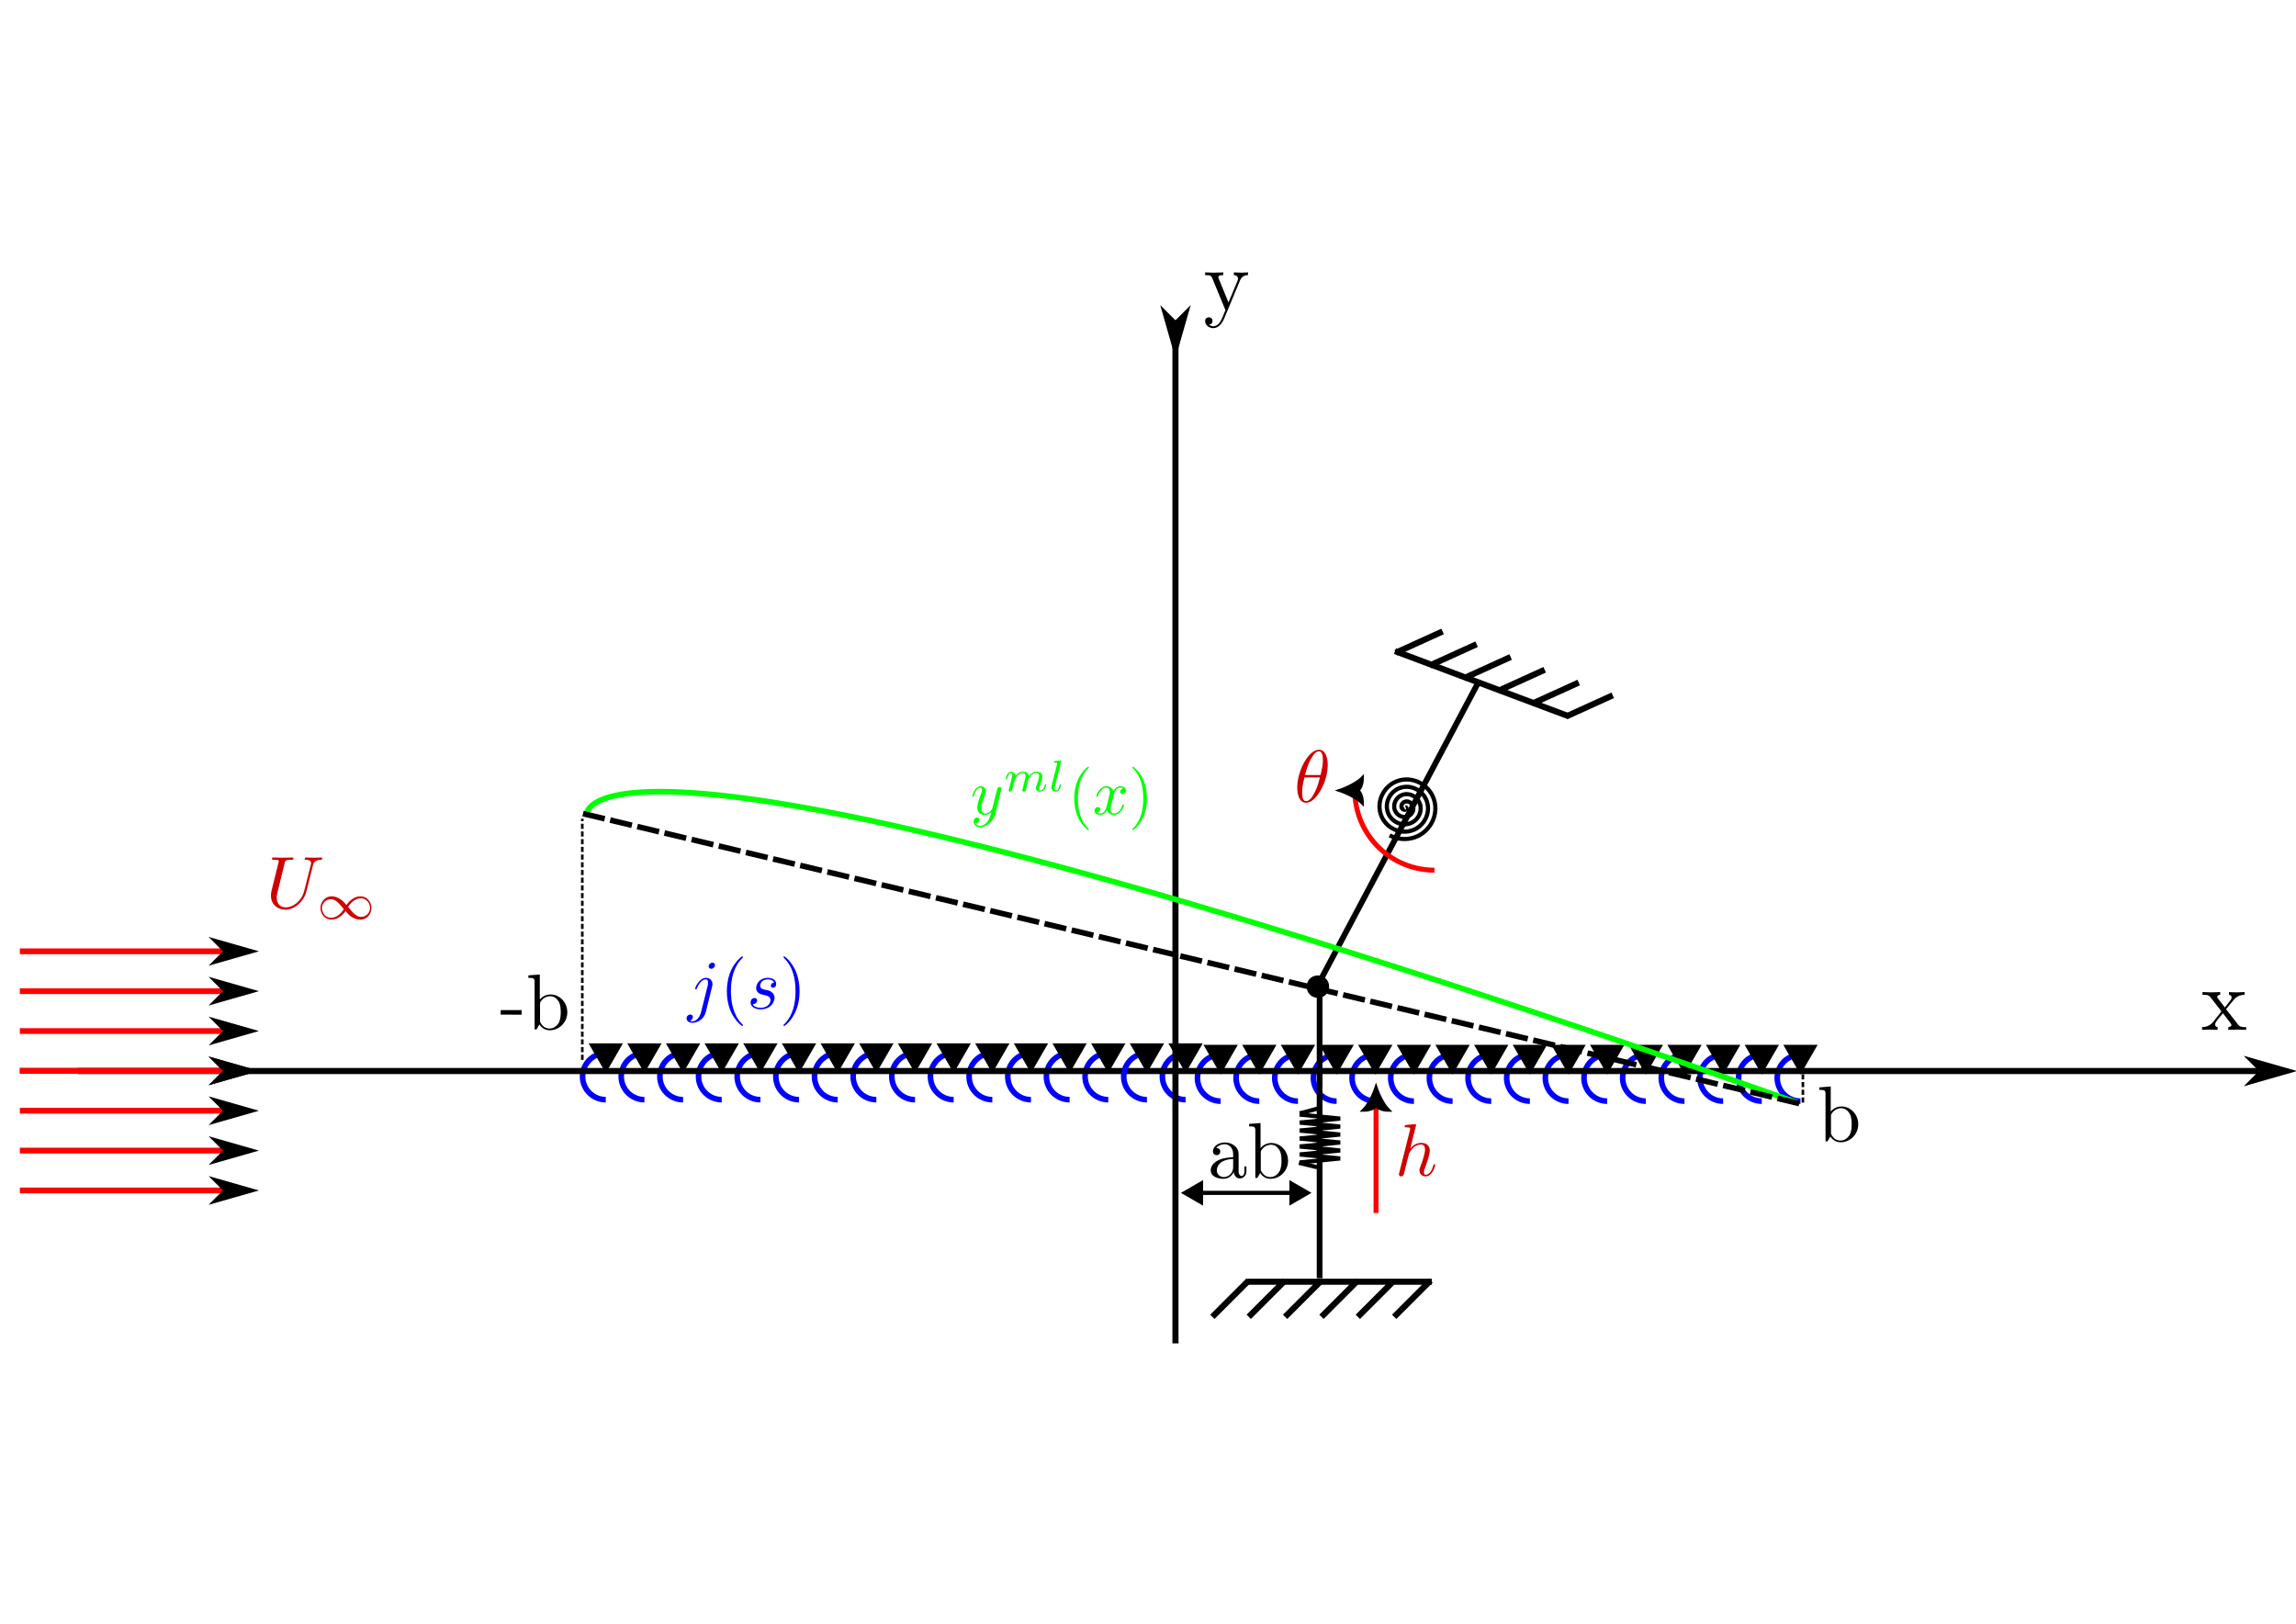 <?xml version="1.0" encoding="UTF-8" standalone="no"?>
<!-- Created with Inkscape (http://www.inkscape.org/) -->

<svg
   width="297mm"
   height="210mm"
   viewBox="0 0 297 210"
   version="1.1"
   id="svg1"
   inkscape:version="1.3 (0e150ed, 2023-07-21)"
   sodipodi:docname="vortex_flow.svg"
   xmlns:inkscape="http://www.inkscape.org/namespaces/inkscape"
   xmlns:sodipodi="http://sodipodi.sourceforge.net/DTD/sodipodi-0.dtd"
   xmlns="http://www.w3.org/2000/svg"
   xmlns:svg="http://www.w3.org/2000/svg"
   xmlns:ns3="http://www.iki.fi/pav/software/textext/">
  <sodipodi:namedview
     id="namedview1"
     pagecolor="#ffffff"
     bordercolor="#000000"
     borderopacity="0.25"
     inkscape:showpageshadow="2"
     inkscape:pageopacity="0.0"
     inkscape:pagecheckerboard="0"
     inkscape:deskcolor="#d1d1d1"
     inkscape:document-units="mm"
     inkscape:zoom="0.84096521"
     inkscape:cx="583.25838"
     inkscape:cy="561.25984"
     inkscape:window-width="1512"
     inkscape:window-height="917"
     inkscape:window-x="0"
     inkscape:window-y="65"
     inkscape:window-maximized="0"
     inkscape:current-layer="layer1"
     inkscape:export-bgcolor="#ffffffff" />
  <defs
     id="defs1">
    <inkscape:path-effect
       effect="bspline"
       id="path-effect24"
       is_visible="true"
       lpeversion="1.3"
       weight="33.333"
       steps="2"
       helper_size="0"
       apply_no_weight="true"
       apply_with_weight="true"
       only_selected="false"
       uniform="false" />
    <inkscape:path-effect
       effect="bspline"
       id="path-effect23"
       is_visible="true"
       lpeversion="1.3"
       weight="33.333"
       steps="2"
       helper_size="0"
       apply_no_weight="true"
       apply_with_weight="true"
       only_selected="false"
       uniform="false" />
    <inkscape:path-effect
       effect="bspline"
       id="path-effect22"
       is_visible="true"
       lpeversion="1.3"
       weight="33.333"
       steps="2"
       helper_size="0"
       apply_no_weight="true"
       apply_with_weight="true"
       only_selected="false"
       uniform="false" />
    <marker
       style="overflow:visible"
       id="DartArrow"
       refX="0"
       refY="0"
       orient="auto-start-reverse"
       inkscape:stockid="Dart arrow"
       markerWidth="1"
       markerHeight="1"
       viewBox="0 0 1 1"
       inkscape:isstock="true"
       inkscape:collect="always"
       preserveAspectRatio="xMidYMid">
      <path
         style="fill:context-stroke;fill-rule:evenodd;stroke:none"
         d="M 0,0 5,-5 -12.5,0 5,5 Z"
         transform="scale(-0.5)"
         id="path6" />
    </marker>
    <marker
       style="overflow:visible"
       id="DartArrow-7"
       refX="0"
       refY="0"
       orient="auto-start-reverse"
       inkscape:stockid="Dart arrow"
       markerWidth="1"
       markerHeight="1"
       viewBox="0 0 1 1"
       inkscape:isstock="true"
       inkscape:collect="always"
       preserveAspectRatio="xMidYMid">
      <path
         style="fill:context-stroke;fill-rule:evenodd;stroke:none"
         d="M 0,0 5,-5 -12.5,0 5,5 Z"
         transform="scale(-0.5)"
         id="path6-3" />
    </marker>
    <inkscape:path-effect
       effect="tiling"
       id="path-effect3"
       is_visible="true"
       lpeversion="1"
       unit="px"
       seed="1;1"
       lpesatellites=""
       num_rows="1"
       num_cols="6"
       gapx="0"
       gapy="0"
       offset="0"
       offset_type="false"
       scale="0"
       rotate="0"
       mirrorrowsx="false"
       mirrorrowsy="false"
       mirrorcolsx="false"
       mirrorcolsy="false"
       mirrortrans="false"
       shrink_interp="false"
       split_items="false"
       link_styles="false"
       interpolate_scalex="false"
       interpolate_scaley="true"
       interpolate_rotatex="false"
       interpolate_rotatey="true"
       random_scale="false"
       random_rotate="false"
       random_gap_y="false"
       random_gap_x="false"
       transformorigin="" />
    <inkscape:path-effect
       effect="tiling"
       id="path-effect3-7"
       is_visible="true"
       lpeversion="1"
       unit="px"
       seed="1;1"
       lpesatellites=""
       num_rows="1"
       num_cols="6"
       gapx="0"
       gapy="0"
       offset="0"
       offset_type="false"
       scale="0"
       rotate="0"
       mirrorrowsx="false"
       mirrorrowsy="false"
       mirrorcolsx="false"
       mirrorcolsy="false"
       mirrortrans="false"
       shrink_interp="false"
       split_items="false"
       link_styles="false"
       interpolate_scalex="false"
       interpolate_scaley="true"
       interpolate_rotatex="false"
       interpolate_rotatey="true"
       random_scale="false"
       random_rotate="false"
       random_gap_y="false"
       random_gap_x="false"
       transformorigin="" />
    <marker
       style="overflow:visible"
       id="Triangle"
       refX="0"
       refY="0"
       orient="auto-start-reverse"
       inkscape:stockid="Triangle arrow"
       markerWidth="1"
       markerHeight="1"
       viewBox="0 0 1 1"
       inkscape:isstock="true"
       inkscape:collect="always"
       preserveAspectRatio="xMidYMid">
      <path
         transform="scale(0.5)"
         style="fill:context-stroke;fill-rule:evenodd;stroke:context-stroke;stroke-width:1pt"
         d="M 5.77,0 -2.88,5 V -5 Z"
         id="path135" />
    </marker>
    <inkscape:path-effect
       effect="tiling"
       id="path-effect12"
       is_visible="true"
       lpeversion="1"
       unit="px"
       seed="1;1"
       lpesatellites=""
       num_rows="6"
       num_cols="1"
       gapx="0"
       gapy="0"
       offset="0"
       offset_type="false"
       scale="0"
       rotate="0"
       mirrorrowsx="false"
       mirrorrowsy="false"
       mirrorcolsx="false"
       mirrorcolsy="false"
       mirrortrans="false"
       shrink_interp="false"
       split_items="false"
       link_styles="false"
       interpolate_scalex="false"
       interpolate_scaley="true"
       interpolate_rotatex="false"
       interpolate_rotatey="true"
       random_scale="false"
       random_rotate="false"
       random_gap_y="false"
       random_gap_x="false"
       transformorigin="" />
    <marker
       style="overflow:visible"
       id="ArrowTriangleStylized"
       refX="0"
       refY="0"
       orient="auto-start-reverse"
       inkscape:stockid="Stylized triangle arrow"
       markerWidth="1"
       markerHeight="1"
       viewBox="0 0 1 1"
       inkscape:isstock="true"
       inkscape:collect="always"
       preserveAspectRatio="xMidYMid">
      <path
         transform="scale(0.5)"
         style="fill:context-stroke;fill-rule:evenodd;stroke:context-stroke;stroke-width:1pt"
         d="m 6,0 c -3,1 -7,3 -9,5 0,0 0,-4 2,-5 -2,-1 -2,-5 -2,-5 2,2 6,4 9,5 z"
         id="path16" />
    </marker>
    <marker
       style="overflow:visible"
       id="marker19"
       refX="0"
       refY="0"
       orient="auto-start-reverse"
       inkscape:stockid="Stylized triangle arrow"
       markerWidth="1"
       markerHeight="1"
       viewBox="0 0 1 1"
       inkscape:isstock="true"
       inkscape:collect="always"
       preserveAspectRatio="xMidYMid">
      <path
         transform="scale(0.5)"
         style="fill:context-stroke;fill-rule:evenodd;stroke:context-stroke;stroke-width:1pt"
         d="m 6,0 c -3,1 -7,3 -9,5 0,0 0,-4 2,-5 -2,-1 -2,-5 -2,-5 2,2 6,4 9,5 z"
         id="path19" />
    </marker>
    <marker
       style="overflow:visible"
       id="marker21"
       refX="0"
       refY="0"
       orient="auto-start-reverse"
       inkscape:stockid="Dart arrow"
       markerWidth="1"
       markerHeight="1"
       viewBox="0 0 1 1"
       inkscape:isstock="true"
       inkscape:collect="always"
       preserveAspectRatio="xMidYMid">
      <path
         style="fill:context-stroke;fill-rule:evenodd;stroke:none"
         d="M 0,0 5,-5 -12.5,0 5,5 Z"
         transform="scale(-0.5)"
         id="path21" />
    </marker>
    <inkscape:path-effect
       effect="bspline"
       id="path-effect20"
       is_visible="true"
       lpeversion="1.3"
       weight="33.333"
       steps="2"
       helper_size="0"
       apply_no_weight="true"
       apply_with_weight="true"
       only_selected="false"
       uniform="false" />
    <marker
       style="overflow:visible"
       id="marker21-7"
       refX="0"
       refY="0"
       orient="auto-start-reverse"
       inkscape:stockid="Dart arrow"
       markerWidth="1"
       markerHeight="1"
       viewBox="0 0 1 1"
       inkscape:isstock="true"
       inkscape:collect="always"
       preserveAspectRatio="xMidYMid">
      <path
         style="fill:context-stroke;fill-rule:evenodd;stroke:none"
         d="M 0,0 5,-5 -12.5,0 5,5 Z"
         transform="scale(-0.5)"
         id="path21-5" />
    </marker>
    <inkscape:path-effect
       effect="bspline"
       id="path-effect20-3"
       is_visible="true"
       lpeversion="1.3"
       weight="33.333"
       steps="2"
       helper_size="0"
       apply_no_weight="true"
       apply_with_weight="true"
       only_selected="false"
       uniform="false" />
    <marker
       style="overflow:visible"
       id="marker21-9"
       refX="0"
       refY="0"
       orient="auto-start-reverse"
       inkscape:stockid="Dart arrow"
       markerWidth="1"
       markerHeight="1"
       viewBox="0 0 1 1"
       inkscape:isstock="true"
       inkscape:collect="always"
       preserveAspectRatio="xMidYMid">
      <path
         style="fill:context-stroke;fill-rule:evenodd;stroke:none"
         d="M 0,0 5,-5 -12.5,0 5,5 Z"
         transform="scale(-0.5)"
         id="path21-9" />
    </marker>
    <inkscape:path-effect
       effect="bspline"
       id="path-effect20-9"
       is_visible="true"
       lpeversion="1.3"
       weight="33.333"
       steps="2"
       helper_size="0"
       apply_no_weight="true"
       apply_with_weight="true"
       only_selected="false"
       uniform="false" />
    <marker
       style="overflow:visible"
       id="marker21-7-3"
       refX="0"
       refY="0"
       orient="auto-start-reverse"
       inkscape:stockid="Dart arrow"
       markerWidth="1"
       markerHeight="1"
       viewBox="0 0 1 1"
       inkscape:isstock="true"
       inkscape:collect="always"
       preserveAspectRatio="xMidYMid">
      <path
         style="fill:context-stroke;fill-rule:evenodd;stroke:none"
         d="M 0,0 5,-5 -12.5,0 5,5 Z"
         transform="scale(-0.5)"
         id="path21-5-3" />
    </marker>
    <inkscape:path-effect
       effect="bspline"
       id="path-effect20-3-7"
       is_visible="true"
       lpeversion="1.3"
       weight="33.333"
       steps="2"
       helper_size="0"
       apply_no_weight="true"
       apply_with_weight="true"
       only_selected="false"
       uniform="false" />
    <marker
       style="overflow:visible"
       id="marker21-8"
       refX="0"
       refY="0"
       orient="auto-start-reverse"
       inkscape:stockid="Dart arrow"
       markerWidth="1"
       markerHeight="1"
       viewBox="0 0 1 1"
       inkscape:isstock="true"
       inkscape:collect="always"
       preserveAspectRatio="xMidYMid">
      <path
         style="fill:context-stroke;fill-rule:evenodd;stroke:none"
         d="M 0,0 5,-5 -12.5,0 5,5 Z"
         transform="scale(-0.5)"
         id="path21-53" />
    </marker>
    <inkscape:path-effect
       effect="bspline"
       id="path-effect20-7"
       is_visible="true"
       lpeversion="1.3"
       weight="33.333"
       steps="2"
       helper_size="0"
       apply_no_weight="true"
       apply_with_weight="true"
       only_selected="false"
       uniform="false" />
    <marker
       style="overflow:visible"
       id="marker21-7-6"
       refX="0"
       refY="0"
       orient="auto-start-reverse"
       inkscape:stockid="Dart arrow"
       markerWidth="1"
       markerHeight="1"
       viewBox="0 0 1 1"
       inkscape:isstock="true"
       inkscape:collect="always"
       preserveAspectRatio="xMidYMid">
      <path
         style="fill:context-stroke;fill-rule:evenodd;stroke:none"
         d="M 0,0 5,-5 -12.5,0 5,5 Z"
         transform="scale(-0.5)"
         id="path21-5-8" />
    </marker>
    <inkscape:path-effect
       effect="bspline"
       id="path-effect20-3-6"
       is_visible="true"
       lpeversion="1.3"
       weight="33.333"
       steps="2"
       helper_size="0"
       apply_no_weight="true"
       apply_with_weight="true"
       only_selected="false"
       uniform="false" />
    <marker
       style="overflow:visible"
       id="marker21-9-7"
       refX="0"
       refY="0"
       orient="auto-start-reverse"
       inkscape:stockid="Dart arrow"
       markerWidth="1"
       markerHeight="1"
       viewBox="0 0 1 1"
       inkscape:isstock="true"
       inkscape:collect="always"
       preserveAspectRatio="xMidYMid">
      <path
         style="fill:context-stroke;fill-rule:evenodd;stroke:none"
         d="M 0,0 5,-5 -12.5,0 5,5 Z"
         transform="scale(-0.5)"
         id="path21-9-1" />
    </marker>
    <inkscape:path-effect
       effect="bspline"
       id="path-effect20-9-8"
       is_visible="true"
       lpeversion="1.3"
       weight="33.333"
       steps="2"
       helper_size="0"
       apply_no_weight="true"
       apply_with_weight="true"
       only_selected="false"
       uniform="false" />
    <marker
       style="overflow:visible"
       id="marker21-7-3-4"
       refX="0"
       refY="0"
       orient="auto-start-reverse"
       inkscape:stockid="Dart arrow"
       markerWidth="1"
       markerHeight="1"
       viewBox="0 0 1 1"
       inkscape:isstock="true"
       inkscape:collect="always"
       preserveAspectRatio="xMidYMid">
      <path
         style="fill:context-stroke;fill-rule:evenodd;stroke:none"
         d="M 0,0 5,-5 -12.5,0 5,5 Z"
         transform="scale(-0.5)"
         id="path21-5-3-9" />
    </marker>
    <inkscape:path-effect
       effect="bspline"
       id="path-effect20-3-7-7"
       is_visible="true"
       lpeversion="1.3"
       weight="33.333"
       steps="2"
       helper_size="0"
       apply_no_weight="true"
       apply_with_weight="true"
       only_selected="false"
       uniform="false" />
    <g
       id="id-6a0c9dd2-567d-49d2-93b2-78705b90ef8a">
      <g
         id="id-da71bf1b-e22f-4e11-b529-b8b84f5d528e">
        <path
           d="M 2.75,-1.859 V -2.438 H 0.109 v 0.578 z m 0,0"
           id="id-50e3b0b1-73af-4902-8c96-520147f0a8d4" />
      </g>
      <g
         id="id-e590a936-3b21-4cdc-80b4-ac175fd47ba5">
        <path
           d="m 1.719,-3.766 v -3.156 L 0.281,-6.812 V -6.5 c 0.703,0 0.781,0.062 0.781,0.562 V 0 h 0.25 c 0,-0.016 0.078,-0.156 0.359,-0.625 0.141,0.234 0.562,0.734 1.297,0.734 1.188,0 2.219,-0.984 2.219,-2.266 0,-1.266 -0.969,-2.25 -2.109,-2.25 -0.781,0 -1.203,0.469 -1.359,0.641 z m 0.031,2.625 V -3.188 c 0,-0.188 0,-0.203 0.109,-0.359 C 2.25,-4.109 2.797,-4.188 3.031,-4.188 c 0.453,0 0.812,0.266 1.047,0.641 0.266,0.406 0.281,0.969 0.281,1.391 0,0.359 -0.016,0.953 -0.297,1.406 -0.219,0.312 -0.594,0.641 -1.125,0.641 -0.453,0 -0.812,-0.234 -1.047,-0.609 C 1.75,-0.922 1.75,-0.953 1.75,-1.141 Z m 0,0"
           id="id-bd371629-fa22-4e37-a4c9-8a0763875388" />
      </g>
    </g>
    <marker
       style="overflow:visible"
       id="Triangle-5"
       refX="0"
       refY="0"
       orient="auto-start-reverse"
       inkscape:stockid="Triangle arrow"
       markerWidth="1"
       markerHeight="1"
       viewBox="0 0 1 1"
       inkscape:isstock="true"
       inkscape:collect="always"
       preserveAspectRatio="xMidYMid">
      <path
         transform="scale(0.5)"
         style="fill:context-stroke;fill-rule:evenodd;stroke:context-stroke;stroke-width:1pt"
         d="M 5.77,0 -2.88,5 V -5 Z"
         id="path135-0" />
    </marker>
    <marker
       style="overflow:visible"
       id="Triangle-5-6"
       refX="0"
       refY="0"
       orient="auto-start-reverse"
       inkscape:stockid="Triangle arrow"
       markerWidth="1"
       markerHeight="1"
       viewBox="0 0 1 1"
       inkscape:isstock="true"
       inkscape:collect="always"
       preserveAspectRatio="xMidYMid">
      <path
         transform="scale(0.5)"
         style="fill:context-stroke;fill-rule:evenodd;stroke:context-stroke;stroke-width:1pt"
         d="M 5.77,0 -2.88,5 V -5 Z"
         id="path135-0-6" />
    </marker>
    <marker
       style="overflow:visible"
       id="Triangle-7"
       refX="0"
       refY="0"
       orient="auto-start-reverse"
       inkscape:stockid="Triangle arrow"
       markerWidth="1"
       markerHeight="1"
       viewBox="0 0 1 1"
       inkscape:isstock="true"
       inkscape:collect="always"
       preserveAspectRatio="xMidYMid">
      <path
         transform="scale(0.5)"
         style="fill:context-stroke;fill-rule:evenodd;stroke:context-stroke;stroke-width:1pt"
         d="M 5.77,0 -2.88,5 V -5 Z"
         id="path135-04" />
    </marker>
    <marker
       style="overflow:visible"
       id="Triangle-4"
       refX="0"
       refY="0"
       orient="auto-start-reverse"
       inkscape:stockid="Triangle arrow"
       markerWidth="1"
       markerHeight="1"
       viewBox="0 0 1 1"
       inkscape:isstock="true"
       inkscape:collect="always"
       preserveAspectRatio="xMidYMid">
      <path
         transform="scale(0.5)"
         style="fill:context-stroke;fill-rule:evenodd;stroke:context-stroke;stroke-width:1pt"
         d="M 5.77,0 -2.88,5 V -5 Z"
         id="path135-06" />
    </marker>
    <marker
       style="overflow:visible"
       id="Triangle-5-5"
       refX="0"
       refY="0"
       orient="auto-start-reverse"
       inkscape:stockid="Triangle arrow"
       markerWidth="1"
       markerHeight="1"
       viewBox="0 0 1 1"
       inkscape:isstock="true"
       inkscape:collect="always"
       preserveAspectRatio="xMidYMid">
      <path
         transform="scale(0.5)"
         style="fill:context-stroke;fill-rule:evenodd;stroke:context-stroke;stroke-width:1pt"
         d="M 5.77,0 -2.88,5 V -5 Z"
         id="path135-0-3" />
    </marker>
    <marker
       style="overflow:visible"
       id="Triangle-7-8"
       refX="0"
       refY="0"
       orient="auto-start-reverse"
       inkscape:stockid="Triangle arrow"
       markerWidth="1"
       markerHeight="1"
       viewBox="0 0 1 1"
       inkscape:isstock="true"
       inkscape:collect="always"
       preserveAspectRatio="xMidYMid">
      <path
         transform="scale(0.5)"
         style="fill:context-stroke;fill-rule:evenodd;stroke:context-stroke;stroke-width:1pt"
         d="M 5.77,0 -2.88,5 V -5 Z"
         id="path135-04-5" />
    </marker>
    <marker
       style="overflow:visible"
       id="Triangle-5-6-1"
       refX="0"
       refY="0"
       orient="auto-start-reverse"
       inkscape:stockid="Triangle arrow"
       markerWidth="1"
       markerHeight="1"
       viewBox="0 0 1 1"
       inkscape:isstock="true"
       inkscape:collect="always"
       preserveAspectRatio="xMidYMid">
      <path
         transform="scale(0.5)"
         style="fill:context-stroke;fill-rule:evenodd;stroke:context-stroke;stroke-width:1pt"
         d="M 5.77,0 -2.88,5 V -5 Z"
         id="path135-0-6-2" />
    </marker>
    <marker
       style="overflow:visible"
       id="Triangle-53"
       refX="0"
       refY="0"
       orient="auto-start-reverse"
       inkscape:stockid="Triangle arrow"
       markerWidth="1"
       markerHeight="1"
       viewBox="0 0 1 1"
       inkscape:isstock="true"
       inkscape:collect="always"
       preserveAspectRatio="xMidYMid">
      <path
         transform="scale(0.5)"
         style="fill:context-stroke;fill-rule:evenodd;stroke:context-stroke;stroke-width:1pt"
         d="M 5.77,0 -2.88,5 V -5 Z"
         id="path135-9" />
    </marker>
    <marker
       style="overflow:visible"
       id="Triangle-5-9"
       refX="0"
       refY="0"
       orient="auto-start-reverse"
       inkscape:stockid="Triangle arrow"
       markerWidth="1"
       markerHeight="1"
       viewBox="0 0 1 1"
       inkscape:isstock="true"
       inkscape:collect="always"
       preserveAspectRatio="xMidYMid">
      <path
         transform="scale(0.5)"
         style="fill:context-stroke;fill-rule:evenodd;stroke:context-stroke;stroke-width:1pt"
         d="M 5.77,0 -2.88,5 V -5 Z"
         id="path135-0-4" />
    </marker>
    <marker
       style="overflow:visible"
       id="Triangle-7-9"
       refX="0"
       refY="0"
       orient="auto-start-reverse"
       inkscape:stockid="Triangle arrow"
       markerWidth="1"
       markerHeight="1"
       viewBox="0 0 1 1"
       inkscape:isstock="true"
       inkscape:collect="always"
       preserveAspectRatio="xMidYMid">
      <path
         transform="scale(0.5)"
         style="fill:context-stroke;fill-rule:evenodd;stroke:context-stroke;stroke-width:1pt"
         d="M 5.77,0 -2.88,5 V -5 Z"
         id="path135-04-1" />
    </marker>
    <marker
       style="overflow:visible"
       id="Triangle-5-6-5"
       refX="0"
       refY="0"
       orient="auto-start-reverse"
       inkscape:stockid="Triangle arrow"
       markerWidth="1"
       markerHeight="1"
       viewBox="0 0 1 1"
       inkscape:isstock="true"
       inkscape:collect="always"
       preserveAspectRatio="xMidYMid">
      <path
         transform="scale(0.5)"
         style="fill:context-stroke;fill-rule:evenodd;stroke:context-stroke;stroke-width:1pt"
         d="M 5.77,0 -2.88,5 V -5 Z"
         id="path135-0-6-9" />
    </marker>
    <marker
       style="overflow:visible"
       id="Triangle-4-8"
       refX="0"
       refY="0"
       orient="auto-start-reverse"
       inkscape:stockid="Triangle arrow"
       markerWidth="1"
       markerHeight="1"
       viewBox="0 0 1 1"
       inkscape:isstock="true"
       inkscape:collect="always"
       preserveAspectRatio="xMidYMid">
      <path
         transform="scale(0.5)"
         style="fill:context-stroke;fill-rule:evenodd;stroke:context-stroke;stroke-width:1pt"
         d="M 5.77,0 -2.88,5 V -5 Z"
         id="path135-06-3" />
    </marker>
    <marker
       style="overflow:visible"
       id="Triangle-5-5-0"
       refX="0"
       refY="0"
       orient="auto-start-reverse"
       inkscape:stockid="Triangle arrow"
       markerWidth="1"
       markerHeight="1"
       viewBox="0 0 1 1"
       inkscape:isstock="true"
       inkscape:collect="always"
       preserveAspectRatio="xMidYMid">
      <path
         transform="scale(0.5)"
         style="fill:context-stroke;fill-rule:evenodd;stroke:context-stroke;stroke-width:1pt"
         d="M 5.77,0 -2.88,5 V -5 Z"
         id="path135-0-3-9" />
    </marker>
    <marker
       style="overflow:visible"
       id="Triangle-7-8-0"
       refX="0"
       refY="0"
       orient="auto-start-reverse"
       inkscape:stockid="Triangle arrow"
       markerWidth="1"
       markerHeight="1"
       viewBox="0 0 1 1"
       inkscape:isstock="true"
       inkscape:collect="always"
       preserveAspectRatio="xMidYMid">
      <path
         transform="scale(0.5)"
         style="fill:context-stroke;fill-rule:evenodd;stroke:context-stroke;stroke-width:1pt"
         d="M 5.77,0 -2.88,5 V -5 Z"
         id="path135-04-5-7" />
    </marker>
    <marker
       style="overflow:visible"
       id="Triangle-5-6-1-6"
       refX="0"
       refY="0"
       orient="auto-start-reverse"
       inkscape:stockid="Triangle arrow"
       markerWidth="1"
       markerHeight="1"
       viewBox="0 0 1 1"
       inkscape:isstock="true"
       inkscape:collect="always"
       preserveAspectRatio="xMidYMid">
      <path
         transform="scale(0.5)"
         style="fill:context-stroke;fill-rule:evenodd;stroke:context-stroke;stroke-width:1pt"
         d="M 5.77,0 -2.88,5 V -5 Z"
         id="path135-0-6-2-8" />
    </marker>
    <marker
       style="overflow:visible"
       id="Triangle-1"
       refX="0"
       refY="0"
       orient="auto-start-reverse"
       inkscape:stockid="Triangle arrow"
       markerWidth="1"
       markerHeight="1"
       viewBox="0 0 1 1"
       inkscape:isstock="true"
       inkscape:collect="always"
       preserveAspectRatio="xMidYMid">
      <path
         transform="scale(0.5)"
         style="fill:context-stroke;fill-rule:evenodd;stroke:context-stroke;stroke-width:1pt"
         d="M 5.77,0 -2.88,5 V -5 Z"
         id="path135-3" />
    </marker>
    <marker
       style="overflow:visible"
       id="Triangle-5-8"
       refX="0"
       refY="0"
       orient="auto-start-reverse"
       inkscape:stockid="Triangle arrow"
       markerWidth="1"
       markerHeight="1"
       viewBox="0 0 1 1"
       inkscape:isstock="true"
       inkscape:collect="always"
       preserveAspectRatio="xMidYMid">
      <path
         transform="scale(0.5)"
         style="fill:context-stroke;fill-rule:evenodd;stroke:context-stroke;stroke-width:1pt"
         d="M 5.77,0 -2.88,5 V -5 Z"
         id="path135-0-8" />
    </marker>
    <marker
       style="overflow:visible"
       id="Triangle-7-94"
       refX="0"
       refY="0"
       orient="auto-start-reverse"
       inkscape:stockid="Triangle arrow"
       markerWidth="1"
       markerHeight="1"
       viewBox="0 0 1 1"
       inkscape:isstock="true"
       inkscape:collect="always"
       preserveAspectRatio="xMidYMid">
      <path
         transform="scale(0.5)"
         style="fill:context-stroke;fill-rule:evenodd;stroke:context-stroke;stroke-width:1pt"
         d="M 5.77,0 -2.88,5 V -5 Z"
         id="path135-04-3" />
    </marker>
    <marker
       style="overflow:visible"
       id="Triangle-5-6-9"
       refX="0"
       refY="0"
       orient="auto-start-reverse"
       inkscape:stockid="Triangle arrow"
       markerWidth="1"
       markerHeight="1"
       viewBox="0 0 1 1"
       inkscape:isstock="true"
       inkscape:collect="always"
       preserveAspectRatio="xMidYMid">
      <path
         transform="scale(0.5)"
         style="fill:context-stroke;fill-rule:evenodd;stroke:context-stroke;stroke-width:1pt"
         d="M 5.77,0 -2.88,5 V -5 Z"
         id="path135-0-6-5" />
    </marker>
    <marker
       style="overflow:visible"
       id="Triangle-4-1"
       refX="0"
       refY="0"
       orient="auto-start-reverse"
       inkscape:stockid="Triangle arrow"
       markerWidth="1"
       markerHeight="1"
       viewBox="0 0 1 1"
       inkscape:isstock="true"
       inkscape:collect="always"
       preserveAspectRatio="xMidYMid">
      <path
         transform="scale(0.5)"
         style="fill:context-stroke;fill-rule:evenodd;stroke:context-stroke;stroke-width:1pt"
         d="M 5.77,0 -2.88,5 V -5 Z"
         id="path135-06-7" />
    </marker>
    <marker
       style="overflow:visible"
       id="Triangle-5-5-4"
       refX="0"
       refY="0"
       orient="auto-start-reverse"
       inkscape:stockid="Triangle arrow"
       markerWidth="1"
       markerHeight="1"
       viewBox="0 0 1 1"
       inkscape:isstock="true"
       inkscape:collect="always"
       preserveAspectRatio="xMidYMid">
      <path
         transform="scale(0.5)"
         style="fill:context-stroke;fill-rule:evenodd;stroke:context-stroke;stroke-width:1pt"
         d="M 5.77,0 -2.88,5 V -5 Z"
         id="path135-0-3-5" />
    </marker>
    <marker
       style="overflow:visible"
       id="Triangle-7-8-1"
       refX="0"
       refY="0"
       orient="auto-start-reverse"
       inkscape:stockid="Triangle arrow"
       markerWidth="1"
       markerHeight="1"
       viewBox="0 0 1 1"
       inkscape:isstock="true"
       inkscape:collect="always"
       preserveAspectRatio="xMidYMid">
      <path
         transform="scale(0.5)"
         style="fill:context-stroke;fill-rule:evenodd;stroke:context-stroke;stroke-width:1pt"
         d="M 5.77,0 -2.88,5 V -5 Z"
         id="path135-04-5-4" />
    </marker>
    <marker
       style="overflow:visible"
       id="Triangle-5-6-1-60"
       refX="0"
       refY="0"
       orient="auto-start-reverse"
       inkscape:stockid="Triangle arrow"
       markerWidth="1"
       markerHeight="1"
       viewBox="0 0 1 1"
       inkscape:isstock="true"
       inkscape:collect="always"
       preserveAspectRatio="xMidYMid">
      <path
         transform="scale(0.5)"
         style="fill:context-stroke;fill-rule:evenodd;stroke:context-stroke;stroke-width:1pt"
         d="M 5.77,0 -2.88,5 V -5 Z"
         id="path135-0-6-2-3" />
    </marker>
    <marker
       style="overflow:visible"
       id="Triangle-53-2"
       refX="0"
       refY="0"
       orient="auto-start-reverse"
       inkscape:stockid="Triangle arrow"
       markerWidth="1"
       markerHeight="1"
       viewBox="0 0 1 1"
       inkscape:isstock="true"
       inkscape:collect="always"
       preserveAspectRatio="xMidYMid">
      <path
         transform="scale(0.5)"
         style="fill:context-stroke;fill-rule:evenodd;stroke:context-stroke;stroke-width:1pt"
         d="M 5.77,0 -2.88,5 V -5 Z"
         id="path135-9-2" />
    </marker>
    <marker
       style="overflow:visible"
       id="Triangle-5-9-1"
       refX="0"
       refY="0"
       orient="auto-start-reverse"
       inkscape:stockid="Triangle arrow"
       markerWidth="1"
       markerHeight="1"
       viewBox="0 0 1 1"
       inkscape:isstock="true"
       inkscape:collect="always"
       preserveAspectRatio="xMidYMid">
      <path
         transform="scale(0.5)"
         style="fill:context-stroke;fill-rule:evenodd;stroke:context-stroke;stroke-width:1pt"
         d="M 5.77,0 -2.88,5 V -5 Z"
         id="path135-0-4-4" />
    </marker>
    <marker
       style="overflow:visible"
       id="Triangle-7-9-7"
       refX="0"
       refY="0"
       orient="auto-start-reverse"
       inkscape:stockid="Triangle arrow"
       markerWidth="1"
       markerHeight="1"
       viewBox="0 0 1 1"
       inkscape:isstock="true"
       inkscape:collect="always"
       preserveAspectRatio="xMidYMid">
      <path
         transform="scale(0.5)"
         style="fill:context-stroke;fill-rule:evenodd;stroke:context-stroke;stroke-width:1pt"
         d="M 5.77,0 -2.88,5 V -5 Z"
         id="path135-04-1-7" />
    </marker>
    <marker
       style="overflow:visible"
       id="Triangle-5-6-5-0"
       refX="0"
       refY="0"
       orient="auto-start-reverse"
       inkscape:stockid="Triangle arrow"
       markerWidth="1"
       markerHeight="1"
       viewBox="0 0 1 1"
       inkscape:isstock="true"
       inkscape:collect="always"
       preserveAspectRatio="xMidYMid">
      <path
         transform="scale(0.5)"
         style="fill:context-stroke;fill-rule:evenodd;stroke:context-stroke;stroke-width:1pt"
         d="M 5.77,0 -2.88,5 V -5 Z"
         id="path135-0-6-9-9" />
    </marker>
    <marker
       style="overflow:visible"
       id="Triangle-4-8-5"
       refX="0"
       refY="0"
       orient="auto-start-reverse"
       inkscape:stockid="Triangle arrow"
       markerWidth="1"
       markerHeight="1"
       viewBox="0 0 1 1"
       inkscape:isstock="true"
       inkscape:collect="always"
       preserveAspectRatio="xMidYMid">
      <path
         transform="scale(0.5)"
         style="fill:context-stroke;fill-rule:evenodd;stroke:context-stroke;stroke-width:1pt"
         d="M 5.77,0 -2.88,5 V -5 Z"
         id="path135-06-3-7" />
    </marker>
    <marker
       style="overflow:visible"
       id="Triangle-5-5-0-2"
       refX="0"
       refY="0"
       orient="auto-start-reverse"
       inkscape:stockid="Triangle arrow"
       markerWidth="1"
       markerHeight="1"
       viewBox="0 0 1 1"
       inkscape:isstock="true"
       inkscape:collect="always"
       preserveAspectRatio="xMidYMid">
      <path
         transform="scale(0.5)"
         style="fill:context-stroke;fill-rule:evenodd;stroke:context-stroke;stroke-width:1pt"
         d="M 5.77,0 -2.88,5 V -5 Z"
         id="path135-0-3-9-9" />
    </marker>
    <marker
       style="overflow:visible"
       id="Triangle-7-8-0-7"
       refX="0"
       refY="0"
       orient="auto-start-reverse"
       inkscape:stockid="Triangle arrow"
       markerWidth="1"
       markerHeight="1"
       viewBox="0 0 1 1"
       inkscape:isstock="true"
       inkscape:collect="always"
       preserveAspectRatio="xMidYMid">
      <path
         transform="scale(0.5)"
         style="fill:context-stroke;fill-rule:evenodd;stroke:context-stroke;stroke-width:1pt"
         d="M 5.77,0 -2.88,5 V -5 Z"
         id="path135-04-5-7-6" />
    </marker>
    <marker
       style="overflow:visible"
       id="Triangle-5-6-1-6-8"
       refX="0"
       refY="0"
       orient="auto-start-reverse"
       inkscape:stockid="Triangle arrow"
       markerWidth="1"
       markerHeight="1"
       viewBox="0 0 1 1"
       inkscape:isstock="true"
       inkscape:collect="always"
       preserveAspectRatio="xMidYMid">
      <path
         transform="scale(0.5)"
         style="fill:context-stroke;fill-rule:evenodd;stroke:context-stroke;stroke-width:1pt"
         d="M 5.77,0 -2.88,5 V -5 Z"
         id="path135-0-6-2-8-2" />
    </marker>
    <defs
       id="id-74999500-dd79-46c6-9c4f-a3f63444499f">
      <g
         id="id-60608fe8-4846-4118-9661-87991e680bb8">
        <g
           id="id-0cb594e6-12da-4ba3-a35e-2afcbc3d5603">
          <path
             d="m 4.844,-3.797 c 0.047,-0.141 0.047,-0.156 0.047,-0.234 0,-0.172 -0.141,-0.266 -0.297,-0.266 -0.094,0 -0.25,0.062 -0.344,0.203 -0.016,0.062 -0.109,0.359 -0.141,0.547 -0.078,0.25 -0.141,0.531 -0.203,0.797 l -0.453,1.797 c -0.031,0.141 -0.469,0.844 -1.125,0.844 -0.5,0 -0.609,-0.438 -0.609,-0.812 C 1.719,-1.375 1.891,-2 2.219,-2.875 2.375,-3.281 2.422,-3.391 2.422,-3.594 c 0,-0.438 -0.312,-0.812 -0.812,-0.812 -0.953,0 -1.312,1.453 -1.312,1.531 0,0.109 0.094,0.109 0.109,0.109 0.109,0 0.109,-0.031 0.156,-0.188 0.281,-0.938 0.672,-1.234 1.016,-1.234 0.078,0 0.25,0 0.25,0.312 0,0.25 -0.109,0.516 -0.172,0.703 -0.406,1.062 -0.578,1.625 -0.578,2.094 0,0.891 0.625,1.188 1.219,1.188 0.391,0 0.719,-0.172 1,-0.453 -0.125,0.516 -0.25,1.016 -0.641,1.547 -0.266,0.328 -0.641,0.625 -1.094,0.625 -0.141,0 -0.594,-0.031 -0.766,-0.422 0.156,0 0.297,0 0.422,-0.125 C 1.328,1.203 1.422,1.062 1.422,0.875 1.422,0.562 1.156,0.531 1.062,0.531 0.828,0.531 0.5,0.688 0.5,1.172 c 0,0.5 0.438,0.875 1.062,0.875 1.016,0 2.047,-0.906 2.328,-2.031 z m 0,0"
             id="id-634247d1-3ad8-4c2a-af82-896ba3595adc" />
        </g>
        <g
           id="id-60ff7ab1-243c-4fbf-af45-8ee4910648b7">
          <path
             d="M 3.328,-3.016 C 3.391,-3.266 3.625,-4.188 4.312,-4.188 c 0.047,0 0.297,0 0.5,0.125 C 4.531,-4 4.344,-3.766 4.344,-3.516 c 0,0.156 0.109,0.344 0.375,0.344 0.219,0 0.531,-0.172 0.531,-0.578 0,-0.516 -0.578,-0.656 -0.922,-0.656 -0.578,0 -0.922,0.531 -1.047,0.75 -0.25,-0.656 -0.781,-0.75 -1.078,-0.75 -1.031,0 -1.609,1.281 -1.609,1.531 0,0.109 0.109,0.109 0.125,0.109 0.078,0 0.109,-0.031 0.125,-0.109 0.344,-1.062 1,-1.312 1.344,-1.312 0.188,0 0.531,0.094 0.531,0.672 0,0.312 -0.172,0.969 -0.531,2.375 -0.156,0.609 -0.516,1.031 -0.953,1.031 -0.062,0 -0.281,0 -0.5,-0.125 0.25,-0.062 0.469,-0.266 0.469,-0.547 0,-0.266 -0.219,-0.344 -0.359,-0.344 -0.312,0 -0.547,0.25 -0.547,0.578 0,0.453 0.484,0.656 0.922,0.656 0.672,0 1.031,-0.703 1.047,-0.75 0.125,0.359 0.484,0.75 1.078,0.75 1.031,0 1.594,-1.281 1.594,-1.531 0,-0.109 -0.078,-0.109 -0.109,-0.109 -0.094,0 -0.109,0.047 -0.141,0.109 -0.328,1.078 -1,1.312 -1.312,1.312 -0.391,0 -0.547,-0.312 -0.547,-0.656 0,-0.219 0.047,-0.438 0.156,-0.875 z m 0,0"
             id="id-4b949c47-acc6-4622-8388-4986e6f274df" />
        </g>
        <g
           id="id-9cbd4dae-6562-4677-b1be-7df142940327">
          <path
             d="m 3.953,-6.234 c 0,-0.188 -0.141,-0.359 -0.375,-0.359 -0.234,0 -0.531,0.234 -0.531,0.531 0,0.203 0.141,0.359 0.375,0.359 0.266,0 0.531,-0.266 0.531,-0.531 z m -2,6.734 c -0.188,0.75 -0.672,1.328 -1.219,1.328 -0.062,0 -0.219,0 -0.391,-0.094 0.297,-0.062 0.438,-0.328 0.438,-0.531 0,-0.156 -0.109,-0.344 -0.375,-0.344 -0.25,0 -0.531,0.203 -0.531,0.562 0,0.406 0.391,0.625 0.875,0.625 0.703,0 1.625,-0.531 1.875,-1.516 L 3.531,-3.125 c 0.062,-0.188 0.062,-0.328 0.062,-0.359 0,-0.578 -0.422,-0.922 -0.922,-0.922 -1.016,0 -1.578,1.453 -1.578,1.531 0,0.109 0.094,0.109 0.109,0.109 0.094,0 0.109,-0.016 0.188,-0.203 0.25,-0.609 0.703,-1.219 1.25,-1.219 0.141,0 0.312,0.047 0.312,0.453 0,0.234 -0.016,0.344 -0.062,0.516 z m 0,0"
             id="id-1579bec9-ee2a-46e4-a31f-4998a93dffc8" />
        </g>
        <g
           id="id-6e54d490-0e49-4bf0-b095-6dbbcac95be4">
          <path
             d="M 3.891,-3.734 C 3.625,-3.719 3.422,-3.5 3.422,-3.281 c 0,0.141 0.094,0.297 0.312,0.297 0.219,0 0.453,-0.172 0.453,-0.562 C 4.188,-4 3.766,-4.406 3,-4.406 c -1.312,0 -1.688,1.016 -1.688,1.453 0,0.781 0.734,0.922 1.031,0.984 0.516,0.109 1.031,0.219 1.031,0.766 0,0.25 -0.219,1.094 -1.422,1.094 -0.141,0 -0.906,0 -1.141,-0.531 0.391,0.047 0.641,-0.25 0.641,-0.531 0,-0.219 -0.172,-0.344 -0.375,-0.344 -0.266,0 -0.562,0.203 -0.562,0.656 0,0.562 0.578,0.969 1.422,0.969 1.625,0 2.016,-1.203 2.016,-1.656 0,-0.359 -0.188,-0.609 -0.312,-0.719 -0.266,-0.281 -0.562,-0.344 -1,-0.422 -0.359,-0.078 -0.75,-0.156 -0.75,-0.609 C 1.891,-3.578 2.125,-4.188 3,-4.188 c 0.25,0 0.75,0.078 0.891,0.453 z m 0,0"
             id="id-0f890042-ece8-4652-9d00-d13f99408f24" />
        </g>
        <g
           id="id-fecdb4df-5de1-402f-962a-31496777d1e4">
          <path
             d="m 3.031,-0.562 c -0.047,0.141 -0.109,0.375 -0.109,0.406 0,0.156 0.125,0.219 0.234,0.219 0.141,0 0.25,-0.078 0.281,-0.141 0.031,-0.062 0.094,-0.297 0.125,-0.438 0.031,-0.125 0.109,-0.453 0.156,-0.625 0.031,-0.156 0.078,-0.312 0.109,-0.469 0.078,-0.297 0.078,-0.312 0.219,-0.531 C 4.266,-2.484 4.625,-2.875 5.156,-2.875 c 0.391,0 0.422,0.312 0.422,0.484 0,0.422 -0.297,1.188 -0.422,1.484 -0.062,0.203 -0.094,0.266 -0.094,0.375 0,0.375 0.297,0.594 0.656,0.594 0.703,0 1,-0.953 1,-1.062 0,-0.094 -0.078,-0.094 -0.109,-0.094 -0.094,0 -0.094,0.047 -0.125,0.125 C 6.328,-0.406 6.016,-0.125 5.75,-0.125 c -0.156,0 -0.188,-0.094 -0.188,-0.25 0,-0.156 0.047,-0.25 0.172,-0.562 0.078,-0.219 0.359,-0.953 0.359,-1.344 0,-0.109 0,-0.406 -0.25,-0.609 -0.125,-0.078 -0.328,-0.188 -0.656,-0.188 -0.625,0 -1,0.422 -1.234,0.703 C 3.906,-2.969 3.406,-3.078 3.047,-3.078 2.469,-3.078 2.078,-2.719 1.875,-2.438 1.828,-2.922 1.422,-3.078 1.125,-3.078 c -0.297,0 -0.453,0.219 -0.547,0.375 -0.156,0.266 -0.25,0.656 -0.25,0.703 0,0.078 0.094,0.078 0.125,0.078 0.094,0 0.094,-0.016 0.141,-0.203 0.109,-0.406 0.25,-0.75 0.516,-0.75 0.188,0 0.234,0.156 0.234,0.344 0,0.125 -0.062,0.391 -0.125,0.578 -0.047,0.188 -0.109,0.469 -0.141,0.625 L 0.844,-0.438 c -0.016,0.094 -0.062,0.266 -0.062,0.281 0,0.156 0.125,0.219 0.234,0.219 0.125,0 0.234,-0.078 0.281,-0.141 0.031,-0.062 0.078,-0.297 0.125,-0.438 0.031,-0.125 0.109,-0.453 0.141,-0.625 0.047,-0.156 0.094,-0.312 0.125,-0.469 0.078,-0.281 0.094,-0.344 0.297,-0.625 C 2.172,-2.516 2.5,-2.875 3.031,-2.875 c 0.391,0 0.406,0.359 0.406,0.484 0,0.172 -0.016,0.266 -0.125,0.656 z m 0,0"
             id="id-4494ccf1-dd1a-464f-a673-4136331f4236" />
        </g>
        <g
           id="id-93a42aa6-5edd-4fac-b54c-b147fa42820a">
          <path
             d="M 1.969,-4.625 C 1.969,-4.641 2,-4.734 2,-4.734 2,-4.781 1.969,-4.844 1.875,-4.844 c -0.141,0 -0.719,0.062 -0.891,0.078 -0.047,0 -0.141,0.016 -0.141,0.156 0,0.094 0.094,0.094 0.172,0.094 0.344,0 0.344,0.062 0.344,0.109 0,0.047 -0.016,0.094 -0.031,0.156 l -0.875,3.438 C 0.438,-0.734 0.438,-0.656 0.438,-0.594 c 0,0.453 0.391,0.656 0.719,0.656 0.172,0 0.391,-0.047 0.562,-0.359 C 1.875,-0.562 1.969,-0.969 1.969,-1 c 0,-0.094 -0.094,-0.094 -0.109,-0.094 -0.109,0 -0.125,0.047 -0.141,0.172 C 1.625,-0.578 1.484,-0.125 1.188,-0.125 1,-0.125 0.953,-0.297 0.953,-0.469 0.953,-0.547 0.969,-0.672 1,-0.75 Z m 0,0"
             id="id-d76a985b-0231-4742-b41a-84c05726d9d8" />
        </g>
        <g
           id="id-f1bec35b-2900-44bc-820a-22af0bebc0ba">
          <path
             d="m 3.297,2.391 c 0,-0.031 0,-0.047 -0.172,-0.219 C 1.891,0.922 1.562,-0.969 1.562,-2.5 c 0,-1.734 0.375,-3.469 1.609,-4.703 0.125,-0.125 0.125,-0.141 0.125,-0.172 0,-0.078 -0.031,-0.109 -0.094,-0.109 -0.109,0 -1,0.688 -1.594,1.953 -0.5,1.094 -0.625,2.203 -0.625,3.031 0,0.781 0.109,1.984 0.656,3.125 C 2.25,1.844 3.094,2.5 3.203,2.5 c 0.062,0 0.094,-0.031 0.094,-0.109 z m 0,0"
             id="id-a4139b98-4d1e-40be-8ec5-85a84e0019e5" />
        </g>
        <g
           id="id-5a4bb037-6d26-4565-8112-31781e9364ad">
          <path
             d="m 2.875,-2.5 c 0,-0.766 -0.109,-1.969 -0.656,-3.109 -0.594,-1.219 -1.453,-1.875 -1.547,-1.875 -0.062,0 -0.109,0.047 -0.109,0.109 0,0.031 0,0.047 0.188,0.234 0.984,0.984 1.547,2.562 1.547,4.641 0,1.719 -0.359,3.469 -1.594,4.719 C 0.562,2.344 0.562,2.359 0.562,2.391 0.562,2.453 0.609,2.5 0.672,2.5 0.766,2.5 1.672,1.812 2.25,0.547 2.766,-0.547 2.875,-1.656 2.875,-2.5 Z m 0,0"
             id="id-dda884b9-873e-468c-a6f7-c8375e12e7fe" />
        </g>
      </g>
    </defs>
  </defs>
  <g
     inkscape:label="Layer 1"
     inkscape:groupmode="layer"
     id="layer1">
    <path
       style="fill:none;stroke:#0000ff;stroke-width:0.722;stroke-dasharray:none;stroke-dashoffset:0;stroke-opacity:1;marker-end:url(#Triangle-5-6-1-6)"
       id="path25-5-8-5-9"
       sodipodi:type="arc"
       sodipodi:cx="-153.36099"
       sodipodi:cy="-139.22209"
       sodipodi:rx="3"
       sodipodi:ry="3"
       sodipodi:start="4.712389"
       sodipodi:end="1.5707963"
       sodipodi:open="true"
       sodipodi:arc-type="arc"
       d="m -153.361,-142.222 a 3,3 0 0 1 3,3 3,3 0 0 1 -3,3"
       transform="scale(-1)" />
    <path
       style="fill:none;stroke:#0000ff;stroke-width:0.722;stroke-dasharray:none;stroke-dashoffset:0;stroke-opacity:1;marker-end:url(#Triangle)"
       id="path25"
       sodipodi:type="arc"
       sodipodi:cx="-78.361"
       sodipodi:cy="-139.22209"
       sodipodi:rx="3"
       sodipodi:ry="3"
       sodipodi:start="4.712389"
       sodipodi:end="1.5707963"
       sodipodi:open="true"
       sodipodi:arc-type="arc"
       d="m -78.361,-142.222 a 3,3 0 0 1 3,3 3,3 0 0 1 -3,3"
       transform="scale(-1)" />
    <path
       style="fill:none;stroke:#0000ff;stroke-width:0.722;stroke-dasharray:none;stroke-dashoffset:0;stroke-opacity:1;marker-end:url(#Triangle-5)"
       id="path25-5"
       sodipodi:type="arc"
       sodipodi:cx="-83.361"
       sodipodi:cy="-139.22209"
       sodipodi:rx="3"
       sodipodi:ry="3"
       sodipodi:start="4.712389"
       sodipodi:end="1.5707963"
       sodipodi:open="true"
       sodipodi:arc-type="arc"
       d="m -83.361,-142.222 a 3,3 0 0 1 3,3 3,3 0 0 1 -3,3"
       transform="scale(-1)" />
    <path
       style="fill:none;stroke:#0000ff;stroke-width:0.722;stroke-dasharray:none;stroke-dashoffset:0;stroke-opacity:1;marker-end:url(#Triangle-7)"
       id="path25-0"
       sodipodi:type="arc"
       sodipodi:cx="-88.361"
       sodipodi:cy="-139.22209"
       sodipodi:rx="3"
       sodipodi:ry="3"
       sodipodi:start="4.712389"
       sodipodi:end="1.5707963"
       sodipodi:open="true"
       sodipodi:arc-type="arc"
       d="m -88.361,-142.222 a 3,3 0 0 1 3,3 3,3 0 0 1 -3,3"
       transform="scale(-1)" />
    <path
       style="fill:none;stroke:#0000ff;stroke-width:0.722;stroke-dasharray:none;stroke-dashoffset:0;stroke-opacity:1;marker-end:url(#Triangle-5-6)"
       id="path25-5-8"
       sodipodi:type="arc"
       sodipodi:cx="-93.361"
       sodipodi:cy="-139.22209"
       sodipodi:rx="3"
       sodipodi:ry="3"
       sodipodi:start="4.712389"
       sodipodi:end="1.5707963"
       sodipodi:open="true"
       sodipodi:arc-type="arc"
       d="m -93.361,-142.222 a 3,3 0 0 1 3,3 3,3 0 0 1 -3,3"
       transform="scale(-1)" />
    <path
       style="fill:none;stroke:#0000ff;stroke-width:0.722;stroke-dasharray:none;stroke-dashoffset:0;stroke-opacity:1;marker-end:url(#Triangle-4)"
       id="path25-6"
       sodipodi:type="arc"
       sodipodi:cx="-98.361"
       sodipodi:cy="-139.22209"
       sodipodi:rx="3"
       sodipodi:ry="3"
       sodipodi:start="4.712389"
       sodipodi:end="1.5707963"
       sodipodi:open="true"
       sodipodi:arc-type="arc"
       d="m -98.361,-142.222 a 3,3 0 0 1 3,3 3,3 0 0 1 -3,3"
       transform="scale(-1)" />
    <path
       style="fill:none;stroke:#0000ff;stroke-width:0.722;stroke-dasharray:none;stroke-dashoffset:0;stroke-opacity:1;marker-end:url(#Triangle-5-5)"
       id="path25-5-7"
       sodipodi:type="arc"
       sodipodi:cx="-103.361"
       sodipodi:cy="-139.22209"
       sodipodi:rx="3"
       sodipodi:ry="3"
       sodipodi:start="4.712389"
       sodipodi:end="1.5707963"
       sodipodi:open="true"
       sodipodi:arc-type="arc"
       d="m -103.361,-142.222 a 3,3 0 0 1 3,3 3,3 0 0 1 -3,3"
       transform="scale(-1)" />
    <path
       style="fill:none;stroke:#0000ff;stroke-width:0.722;stroke-dasharray:none;stroke-dashoffset:0;stroke-opacity:1;marker-end:url(#Triangle-7-8)"
       id="path25-0-5"
       sodipodi:type="arc"
       sodipodi:cx="-108.361"
       sodipodi:cy="-139.22209"
       sodipodi:rx="3"
       sodipodi:ry="3"
       sodipodi:start="4.712389"
       sodipodi:end="1.5707963"
       sodipodi:open="true"
       sodipodi:arc-type="arc"
       d="m -108.361,-142.222 a 3,3 0 0 1 3,3 3,3 0 0 1 -3,3"
       transform="scale(-1)" />
    <path
       style="fill:none;stroke:#0000ff;stroke-width:0.722;stroke-dasharray:none;stroke-dashoffset:0;stroke-opacity:1;marker-end:url(#Triangle-5-6-1)"
       id="path25-5-8-5"
       sodipodi:type="arc"
       sodipodi:cx="-113.361"
       sodipodi:cy="-139.22209"
       sodipodi:rx="3"
       sodipodi:ry="3"
       sodipodi:start="4.712389"
       sodipodi:end="1.5707963"
       sodipodi:open="true"
       sodipodi:arc-type="arc"
       d="m -113.361,-142.222 a 3,3 0 0 1 3,3 3,3 0 0 1 -3,3"
       transform="scale(-1)" />
    <path
       style="fill:none;stroke:#0000ff;stroke-width:0.722;stroke-dasharray:none;stroke-dashoffset:0;stroke-opacity:1;marker-end:url(#Triangle-53)"
       id="path25-8"
       sodipodi:type="arc"
       sodipodi:cx="-118.361"
       sodipodi:cy="-139.22209"
       sodipodi:rx="3"
       sodipodi:ry="3"
       sodipodi:start="4.712389"
       sodipodi:end="1.5707963"
       sodipodi:open="true"
       sodipodi:arc-type="arc"
       d="m -118.361,-142.222 a 3,3 0 0 1 3,3 3,3 0 0 1 -3,3"
       transform="scale(-1)" />
    <path
       style="fill:none;stroke:#0000ff;stroke-width:0.722;stroke-dasharray:none;stroke-dashoffset:0;stroke-opacity:1;marker-end:url(#Triangle-5-9)"
       id="path25-5-6"
       sodipodi:type="arc"
       sodipodi:cx="-123.361"
       sodipodi:cy="-139.22209"
       sodipodi:rx="3"
       sodipodi:ry="3"
       sodipodi:start="4.712389"
       sodipodi:end="1.5707963"
       sodipodi:open="true"
       sodipodi:arc-type="arc"
       d="m -123.361,-142.222 a 3,3 0 0 1 3,3 3,3 0 0 1 -3,3"
       transform="scale(-1)" />
    <path
       style="fill:none;stroke:#0000ff;stroke-width:0.722;stroke-dasharray:none;stroke-dashoffset:0;stroke-opacity:1;marker-end:url(#Triangle-7-9)"
       id="path25-0-1"
       sodipodi:type="arc"
       sodipodi:cx="-128.36099"
       sodipodi:cy="-139.22209"
       sodipodi:rx="3"
       sodipodi:ry="3"
       sodipodi:start="4.712389"
       sodipodi:end="1.5707963"
       sodipodi:open="true"
       sodipodi:arc-type="arc"
       d="m -128.361,-142.222 a 3,3 0 0 1 3,3 3,3 0 0 1 -3,3"
       transform="scale(-1)" />
    <path
       style="fill:none;stroke:#0000ff;stroke-width:0.722;stroke-dasharray:none;stroke-dashoffset:0;stroke-opacity:1;marker-end:url(#Triangle-5-6-5)"
       id="path25-5-8-9"
       sodipodi:type="arc"
       sodipodi:cx="-133.36099"
       sodipodi:cy="-139.22209"
       sodipodi:rx="3"
       sodipodi:ry="3"
       sodipodi:start="4.712389"
       sodipodi:end="1.5707963"
       sodipodi:open="true"
       sodipodi:arc-type="arc"
       d="m -133.361,-142.222 a 3,3 0 0 1 3,3 3,3 0 0 1 -3,3"
       transform="scale(-1)" />
    <path
       style="fill:none;stroke:#0000ff;stroke-width:0.722;stroke-dasharray:none;stroke-dashoffset:0;stroke-opacity:1;marker-end:url(#Triangle-4-8)"
       id="path25-6-6"
       sodipodi:type="arc"
       sodipodi:cx="-138.36099"
       sodipodi:cy="-139.22209"
       sodipodi:rx="3"
       sodipodi:ry="3"
       sodipodi:start="4.712389"
       sodipodi:end="1.5707963"
       sodipodi:open="true"
       sodipodi:arc-type="arc"
       d="m -138.361,-142.222 a 3,3 0 0 1 3,3 3,3 0 0 1 -3,3"
       transform="scale(-1)" />
    <path
       style="fill:none;stroke:#0000ff;stroke-width:0.722;stroke-dasharray:none;stroke-dashoffset:0;stroke-opacity:1;marker-end:url(#Triangle-5-5-0)"
       id="path25-5-7-7"
       sodipodi:type="arc"
       sodipodi:cx="-143.36099"
       sodipodi:cy="-139.22209"
       sodipodi:rx="3"
       sodipodi:ry="3"
       sodipodi:start="4.712389"
       sodipodi:end="1.5707963"
       sodipodi:open="true"
       sodipodi:arc-type="arc"
       d="m -143.361,-142.222 a 3,3 0 0 1 3,3 3,3 0 0 1 -3,3"
       transform="scale(-1)" />
    <path
       style="fill:none;stroke:#0000ff;stroke-width:0.722;stroke-dasharray:none;stroke-dashoffset:0;stroke-opacity:1;marker-end:url(#Triangle-1)"
       id="path25-9"
       sodipodi:type="arc"
       sodipodi:cx="-157.89789"
       sodipodi:cy="-139.41174"
       sodipodi:rx="3"
       sodipodi:ry="3"
       sodipodi:start="4.712389"
       sodipodi:end="1.5707963"
       sodipodi:open="true"
       sodipodi:arc-type="arc"
       d="m -157.898,-142.412 a 3,3 0 0 1 3,3 3,3 0 0 1 -3,3"
       transform="scale(-1)" />
    <path
       style="fill:none;stroke:#0000ff;stroke-width:0.722;stroke-dasharray:none;stroke-dashoffset:0;stroke-opacity:1;marker-end:url(#Triangle-5-8)"
       id="path25-5-83"
       sodipodi:type="arc"
       sodipodi:cx="-162.89789"
       sodipodi:cy="-139.41174"
       sodipodi:rx="3"
       sodipodi:ry="3"
       sodipodi:start="4.712389"
       sodipodi:end="1.5707963"
       sodipodi:open="true"
       sodipodi:arc-type="arc"
       d="m -162.898,-142.412 a 3,3 0 0 1 3,3 3,3 0 0 1 -3,3"
       transform="scale(-1)" />
    <path
       style="fill:none;stroke:#0000ff;stroke-width:0.722;stroke-dasharray:none;stroke-dashoffset:0;stroke-opacity:1;marker-end:url(#Triangle-7-94)"
       id="path25-0-7"
       sodipodi:type="arc"
       sodipodi:cx="-167.89789"
       sodipodi:cy="-139.41174"
       sodipodi:rx="3"
       sodipodi:ry="3"
       sodipodi:start="4.712389"
       sodipodi:end="1.5707963"
       sodipodi:open="true"
       sodipodi:arc-type="arc"
       d="m -167.898,-142.412 a 3,3 0 0 1 3,3 3,3 0 0 1 -3,3"
       transform="scale(-1)" />
    <path
       style="fill:none;stroke:#0000ff;stroke-width:0.722;stroke-dasharray:none;stroke-dashoffset:0;stroke-opacity:1;marker-end:url(#Triangle-5-6-9)"
       id="path25-5-8-1"
       sodipodi:type="arc"
       sodipodi:cx="-172.89789"
       sodipodi:cy="-139.41174"
       sodipodi:rx="3"
       sodipodi:ry="3"
       sodipodi:start="4.712389"
       sodipodi:end="1.5707963"
       sodipodi:open="true"
       sodipodi:arc-type="arc"
       d="m -172.898,-142.412 a 3,3 0 0 1 3,3 3,3 0 0 1 -3,3"
       transform="scale(-1)" />
    <path
       style="fill:none;stroke:#0000ff;stroke-width:0.722;stroke-dasharray:none;stroke-dashoffset:0;stroke-opacity:1;marker-end:url(#Triangle-4-1)"
       id="path25-6-2"
       sodipodi:type="arc"
       sodipodi:cx="-177.89789"
       sodipodi:cy="-139.41174"
       sodipodi:rx="3"
       sodipodi:ry="3"
       sodipodi:start="4.712389"
       sodipodi:end="1.5707963"
       sodipodi:open="true"
       sodipodi:arc-type="arc"
       d="m -177.898,-142.412 a 3,3 0 0 1 3,3 3,3 0 0 1 -3,3"
       transform="scale(-1)" />
    <path
       style="fill:none;stroke:#0000ff;stroke-width:0.722;stroke-dasharray:none;stroke-dashoffset:0;stroke-opacity:1;marker-end:url(#Triangle-5-5-4)"
       id="path25-5-7-6"
       sodipodi:type="arc"
       sodipodi:cx="-182.89789"
       sodipodi:cy="-139.41174"
       sodipodi:rx="3"
       sodipodi:ry="3"
       sodipodi:start="4.712389"
       sodipodi:end="1.5707963"
       sodipodi:open="true"
       sodipodi:arc-type="arc"
       d="m -182.898,-142.412 a 3,3 0 0 1 3,3 3,3 0 0 1 -3,3"
       transform="scale(-1)" />
    <path
       style="fill:none;stroke:#0000ff;stroke-width:0.722;stroke-dasharray:none;stroke-dashoffset:0;stroke-opacity:1;marker-end:url(#Triangle-7-8-1)"
       id="path25-0-5-1"
       sodipodi:type="arc"
       sodipodi:cx="-187.89789"
       sodipodi:cy="-139.41174"
       sodipodi:rx="3"
       sodipodi:ry="3"
       sodipodi:start="4.712389"
       sodipodi:end="1.5707963"
       sodipodi:open="true"
       sodipodi:arc-type="arc"
       d="m -187.898,-142.412 a 3,3 0 0 1 3,3 3,3 0 0 1 -3,3"
       transform="scale(-1)" />
    <path
       style="fill:none;stroke:#0000ff;stroke-width:0.722;stroke-dasharray:none;stroke-dashoffset:0;stroke-opacity:1;marker-end:url(#Triangle-5-6-1-60)"
       id="path25-5-8-5-7"
       sodipodi:type="arc"
       sodipodi:cx="-192.89789"
       sodipodi:cy="-139.41174"
       sodipodi:rx="3"
       sodipodi:ry="3"
       sodipodi:start="4.712389"
       sodipodi:end="1.5707963"
       sodipodi:open="true"
       sodipodi:arc-type="arc"
       d="m -192.898,-142.412 a 3,3 0 0 1 3,3 3,3 0 0 1 -3,3"
       transform="scale(-1)" />
    <path
       style="fill:none;stroke:#0000ff;stroke-width:0.722;stroke-dasharray:none;stroke-dashoffset:0;stroke-opacity:1;marker-end:url(#Triangle-53-2)"
       id="path25-8-6"
       sodipodi:type="arc"
       sodipodi:cx="-197.89789"
       sodipodi:cy="-139.41174"
       sodipodi:rx="3"
       sodipodi:ry="3"
       sodipodi:start="4.712389"
       sodipodi:end="1.5707963"
       sodipodi:open="true"
       sodipodi:arc-type="arc"
       d="m -197.898,-142.412 a 3,3 0 0 1 3,3 3,3 0 0 1 -3,3"
       transform="scale(-1)" />
    <path
       style="fill:none;stroke:#0000ff;stroke-width:0.722;stroke-dasharray:none;stroke-dashoffset:0;stroke-opacity:1;marker-end:url(#Triangle-5-9-1)"
       id="path25-5-6-5"
       sodipodi:type="arc"
       sodipodi:cx="-202.89789"
       sodipodi:cy="-139.41174"
       sodipodi:rx="3"
       sodipodi:ry="3"
       sodipodi:start="4.712389"
       sodipodi:end="1.5707963"
       sodipodi:open="true"
       sodipodi:arc-type="arc"
       d="m -202.898,-142.412 a 3,3 0 0 1 3,3 3,3 0 0 1 -3,3"
       transform="scale(-1)" />
    <path
       style="fill:none;stroke:#0000ff;stroke-width:0.722;stroke-dasharray:none;stroke-dashoffset:0;stroke-opacity:1;marker-end:url(#Triangle-7-9-7)"
       id="path25-0-1-0"
       sodipodi:type="arc"
       sodipodi:cx="-207.89789"
       sodipodi:cy="-139.41174"
       sodipodi:rx="3"
       sodipodi:ry="3"
       sodipodi:start="4.712389"
       sodipodi:end="1.5707963"
       sodipodi:open="true"
       sodipodi:arc-type="arc"
       d="m -207.898,-142.412 a 3,3 0 0 1 3,3 3,3 0 0 1 -3,3"
       transform="scale(-1)" />
    <path
       style="fill:none;stroke:#0000ff;stroke-width:0.722;stroke-dasharray:none;stroke-dashoffset:0;stroke-opacity:1;marker-end:url(#Triangle-5-6-5-0)"
       id="path25-5-8-9-4"
       sodipodi:type="arc"
       sodipodi:cx="-212.89789"
       sodipodi:cy="-139.41174"
       sodipodi:rx="3"
       sodipodi:ry="3"
       sodipodi:start="4.712389"
       sodipodi:end="1.5707963"
       sodipodi:open="true"
       sodipodi:arc-type="arc"
       d="m -212.898,-142.412 a 3,3 0 0 1 3,3 3,3 0 0 1 -3,3"
       transform="scale(-1)" />
    <path
       style="fill:none;stroke:#0000ff;stroke-width:0.722;stroke-dasharray:none;stroke-dashoffset:0;stroke-opacity:1;marker-end:url(#Triangle-4-8-5)"
       id="path25-6-6-5"
       sodipodi:type="arc"
       sodipodi:cx="-217.89789"
       sodipodi:cy="-139.41174"
       sodipodi:rx="3"
       sodipodi:ry="3"
       sodipodi:start="4.712389"
       sodipodi:end="1.5707963"
       sodipodi:open="true"
       sodipodi:arc-type="arc"
       d="m -217.898,-142.412 a 3,3 0 0 1 3,3 3,3 0 0 1 -3,3"
       transform="scale(-1)" />
    <path
       style="fill:none;stroke:#0000ff;stroke-width:0.722;stroke-dasharray:none;stroke-dashoffset:0;stroke-opacity:1;marker-end:url(#Triangle-5-5-0-2)"
       id="path25-5-7-7-1"
       sodipodi:type="arc"
       sodipodi:cx="-222.89789"
       sodipodi:cy="-139.41174"
       sodipodi:rx="3"
       sodipodi:ry="3"
       sodipodi:start="4.712389"
       sodipodi:end="1.5707963"
       sodipodi:open="true"
       sodipodi:arc-type="arc"
       d="m -222.898,-142.412 a 3,3 0 0 1 3,3 3,3 0 0 1 -3,3"
       transform="scale(-1)" />
    <path
       style="fill:none;stroke:#0000ff;stroke-width:0.722;stroke-dasharray:none;stroke-dashoffset:0;stroke-opacity:1;marker-end:url(#Triangle-7-8-0-7)"
       id="path25-0-5-8-2"
       sodipodi:type="arc"
       sodipodi:cx="-227.89789"
       sodipodi:cy="-139.41174"
       sodipodi:rx="3"
       sodipodi:ry="3"
       sodipodi:start="4.712389"
       sodipodi:end="1.5707963"
       sodipodi:open="true"
       sodipodi:arc-type="arc"
       d="m -227.898,-142.412 a 3,3 0 0 1 3,3 3,3 0 0 1 -3,3"
       transform="scale(-1)" />
    <path
       style="fill:none;stroke:#0000ff;stroke-width:0.722;stroke-dasharray:none;stroke-dashoffset:0;stroke-opacity:1;marker-end:url(#Triangle-5-6-1-6-8)"
       id="path25-5-8-5-9-3"
       sodipodi:type="arc"
       sodipodi:cx="-232.89789"
       sodipodi:cy="-139.41174"
       sodipodi:rx="3"
       sodipodi:ry="3"
       sodipodi:start="4.712389"
       sodipodi:end="1.5707963"
       sodipodi:open="true"
       sodipodi:arc-type="arc"
       d="m -232.898,-142.412 a 3,3 0 0 1 3,3 3,3 0 0 1 -3,3"
       transform="scale(-1)" />
    <path
       style="fill:#ebebeb;fill-opacity:1;stroke:#000000;stroke-width:0.789;stroke-dasharray:none;stroke-opacity:1;marker-start:url(#DartArrow)"
       d="M 152.052,41.426 V 173.747"
       id="path2"
       inkscape:export-filename="drawing_bc.png"
       inkscape:export-xdpi="240"
       inkscape:export-ydpi="240" />
    <path
       style="fill:#ebebeb;fill-opacity:1;stroke:#000000;stroke-width:0.789;stroke-dasharray:none;stroke-opacity:1;marker-start:url(#DartArrow-7)"
       d="M 292.205,138.521 H 10.048"
       id="path1-9"
       sodipodi:nodetypes="cc" />
    <g
       id="g3"
       transform="matrix(1.031,0,0,1.031,92.115,-5.336)">
      <path
         style="fill:#ebebeb;fill-opacity:1;stroke:#000000;stroke-width:0.765;stroke-dasharray:none;stroke-opacity:1"
         d="M 67.171,165.961 H 90.296"
         id="path3"
         sodipodi:nodetypes="cc" />
      <path
         style="fill:#ebebeb;fill-opacity:1;stroke:#000000;stroke-width:0.765;stroke-dasharray:none;stroke-opacity:1"
         d="m 67.328,165.804 -4.562,4.562 m 9.124,-4.562 -4.562,4.562 m 9.124,-4.562 -4.562,4.562 m 9.124,-4.562 -4.562,4.562 m 9.124,-4.562 -4.562,4.562 m 9.124,-4.562 -4.562,4.562"
         id="path4"
         inkscape:path-effect="#path-effect3"
         inkscape:original-d="m 67.32839,165.80402 -4.561972,4.56197" />
    </g>
    <g
       id="g3-2"
       transform="matrix(-0.965,-0.362,0.362,-0.965,207.515,277.05)">
      <path
         style="fill:#ebebeb;fill-opacity:1;stroke:#000000;stroke-width:0.765;stroke-dasharray:none;stroke-opacity:1"
         d="M 67.171,165.961 H 90.296"
         id="path2-7"
         sodipodi:nodetypes="cc" />
      <path
         style="fill:#ebebeb;fill-opacity:1;stroke:#000000;stroke-width:0.765;stroke-dasharray:none;stroke-opacity:1"
         d="m 67.328,165.804 -4.562,4.562 m 9.124,-4.562 -4.562,4.562 m 9.124,-4.562 -4.562,4.562 m 9.124,-4.562 -4.562,4.562 m 9.124,-4.562 -4.562,4.562 m 9.124,-4.562 -4.562,4.562"
         id="path3-0"
         inkscape:path-effect="#path-effect3-7"
         inkscape:original-d="m 67.32839,165.80402 -4.561972,4.56197" />
    </g>
    <path
       sodipodi:type="spiral"
       style="fill:none;fill-rule:evenodd;stroke:#000000;stroke-width:2.626;stroke-dasharray:none"
       id="path5"
       sodipodi:cx="40.934292"
       sodipodi:cy="46.718487"
       sodipodi:expansion="1"
       sodipodi:revolution="4.3790255"
       sodipodi:radius="20.341841"
       sodipodi:argument="-19.141012"
       sodipodi:t0="0"
       d="m 40.934,46.718 c 0.669,-0.201 0.601,0.803 0.334,1.112 -0.724,0.838 -2.026,0.335 -2.558,-0.445 -0.953,-1.394 -0.153,-3.252 1.224,-4.004 2.02,-1.105 4.497,0.025 5.45,2.002 1.27,2.635 -0.202,5.751 -2.781,6.897 -3.246,1.442 -7.008,-0.377 -8.343,-3.56 -1.617,-3.855 0.551,-8.267 4.338,-9.789 4.463,-1.794 9.527,0.725 11.235,5.117 1.972,5.07 -0.899,10.788 -5.895,12.681 -5.677,2.15 -12.05,-1.072 -14.127,-6.674 -2.33,-6.284 1.246,-13.312 7.453,-15.573 6.891,-2.51 14.575,1.419 17.019,8.231 2.69,7.497 -1.592,15.838 -9.01,18.465 -8.104,2.87 -17.101,-1.765 -19.911,-9.789 -3.051,-8.71 1.938,-18.364 10.567,-21.357 9.317,-3.232 19.627,2.111 22.803,11.346 3.412,9.923 -2.284,20.891 -12.125,24.249 -5.166,1.763 -10.938,1.283 -15.767,-1.249"
       transform="matrix(0.205,0,0,0.205,173.43,94.846)" />
    <path
       style="fill:#ebebeb;fill-opacity:1;stroke:#000000;stroke-width:0.744;stroke-dasharray:none;stroke-opacity:1"
       d="m 191.363,88.003 -20.989,39.589"
       id="path7"
       sodipodi:nodetypes="cc" />
    <circle
       style="fill:#000000;fill-opacity:1;stroke:#000000;stroke-width:1.878;stroke-dasharray:none;stroke-opacity:1"
       id="circle7"
       cx="170.478"
       cy="127.605"
       r="0.515" />
    <path
       style="fill:#000000;fill-opacity:1;stroke:#000000;stroke-width:0.744;stroke-dasharray:none;stroke-opacity:1"
       d="m 170.7,127.83 v 37.485"
       id="path8"
       sodipodi:nodetypes="cc" />
    <path
       style="fill:#000000;fill-opacity:1;stroke:#000000;stroke-width:0.538;stroke-dasharray:none;stroke-dashoffset:0;stroke-opacity:1;marker-start:url(#Triangle);marker-end:url(#Triangle)"
       d="m 154.671,154.279 h 13.072"
       id="path9"
       sodipodi:nodetypes="cc" />
    <path
       style="fill:none;fill-opacity:1;stroke:#000000;stroke-width:0.332;stroke-dasharray:0.664, 0.332;stroke-dashoffset:0;stroke-opacity:1"
       d="m 75.324,137.079 v -31.189"
       id="path11" />
    <path
       style="fill:none;fill-opacity:1;stroke:#000000;stroke-width:0.332;stroke-dasharray:0.664, 0.332;stroke-dashoffset:0;stroke-opacity:1"
       d="m 233.214,142.598 v -3.899"
       id="path11-2"
       sodipodi:nodetypes="cc" />
    <path
       style="fill:none;fill-opacity:1;stroke:#000000;stroke-width:0.522;stroke-dasharray:none;stroke-dashoffset:0;stroke-opacity:1"
       d="M 89,32 94.084,32.5 89,33 m 0,0 5.084,0.5 L 89,34 m 0,0 5.084,0.5 L 89,35 m 0,0 5.084,0.5 L 89,36 m 0,0 5.084,0.5 L 89,37 m 0,0 5.084,0.5 L 89,38"
       id="path12"
       sodipodi:nodetypes="ccc"
       inkscape:path-effect="#path-effect12"
       inkscape:original-d="M 89,32 94.084411,32.5 89,33"
       transform="matrix(1.031,0,0,1.031,76.356,111.165)" />
    <path
       style="fill:none;fill-opacity:1;stroke:#000000;stroke-width:0.538;stroke-dasharray:none;stroke-dashoffset:0;stroke-opacity:1"
       d="m 168.106,143.991 c 0.486,-0.081 2.432,-0.649 2.432,-0.649"
       id="path13" />
    <path
       style="fill:none;fill-opacity:1;stroke:#000000;stroke-width:0.538;stroke-dasharray:none;stroke-dashoffset:0;stroke-opacity:1"
       d="m 168.025,150.396 2.351,0.568"
       id="path14" />
    <g
       transform="matrix(1.137,0,0,1.137,284.707,133.194)"
       id="g1199"
       style="fill:#000000;fill-opacity:1">
      <path
         d="M 2.859,-2.344 C 3.156,-2.719 3.531,-3.203 3.781,-3.469 4.094,-3.828 4.5,-3.984 4.969,-3.984 v -0.312 c -0.266,0.016 -0.562,0.031 -0.828,0.031 -0.297,0 -0.828,-0.016 -0.953,-0.031 v 0.312 c 0.219,0.016 0.297,0.141 0.297,0.312 0,0.156 -0.109,0.281 -0.156,0.344 L 2.719,-2.547 1.938,-3.562 C 1.844,-3.656 1.844,-3.672 1.844,-3.734 c 0,-0.156 0.156,-0.25 0.344,-0.25 v -0.312 c -0.25,0.016 -0.906,0.031 -1.078,0.031 -0.203,0 -0.672,-0.016 -0.938,-0.031 v 0.312 c 0.703,0 0.703,0 1.172,0.609 l 0.984,1.281 -0.938,1.188 C 0.922,-0.328 0.328,-0.312 0.125,-0.312 V 0 c 0.25,-0.016 0.562,-0.031 0.828,-0.031 0.281,0 0.703,0.016 0.938,0.031 v -0.312 c -0.219,-0.031 -0.281,-0.156 -0.281,-0.312 0,-0.219 0.281,-0.547 0.891,-1.266 l 0.766,1 C 3.344,-0.781 3.469,-0.625 3.469,-0.562 c 0,0.094 -0.094,0.25 -0.359,0.25 V 0 C 3.406,-0.016 3.969,-0.031 4.188,-0.031 c 0.266,0 0.656,0.016 0.953,0.031 v -0.312 c -0.531,0 -0.719,-0.016 -0.938,-0.312 z m 0,0"
         id="id-b4ccb2f8-0c53-44e3-88a5-d13e9bacb5f4" />
    </g>
    <g
       transform="matrix(1.137,0,0,1.137,155.677,40.115)"
       id="g1747"
       style="fill:#000000;fill-opacity:1">
      <path
         d="m 4.141,-3.344 c 0.25,-0.641 0.766,-0.641 0.922,-0.641 v -0.312 c -0.234,0.016 -0.516,0.031 -0.75,0.031 -0.172,0 -0.641,-0.016 -0.859,-0.031 v 0.312 c 0.312,0 0.469,0.172 0.469,0.422 0,0.109 -0.016,0.125 -0.062,0.25 L 2.844,-0.875 1.75,-3.547 C 1.703,-3.656 1.688,-3.688 1.688,-3.734 c 0,-0.25 0.359,-0.25 0.562,-0.25 v -0.312 c -0.266,0.016 -0.922,0.031 -1.094,0.031 -0.266,0 -0.672,-0.016 -0.969,-0.031 v 0.312 c 0.484,0 0.672,0 0.812,0.344 L 2.5,0 C 2.438,0.125 2.297,0.453 2.25,0.594 2.031,1.141 1.75,1.828 1.109,1.828 c -0.047,0 -0.281,0 -0.469,-0.188 0.312,-0.031 0.391,-0.25 0.391,-0.422 0,-0.25 -0.188,-0.406 -0.422,-0.406 -0.203,0 -0.422,0.125 -0.422,0.422 0,0.453 0.422,0.812 0.922,0.812 0.625,0 1.031,-0.578 1.266,-1.141 z m 0,0"
         id="id-92e89119-64fa-425b-8d0b-a0b201babb24" />
    </g>
    <g
       transform="matrix(1.026,0,0,1.026,156.182,152.348)"
       id="g626"
       style="fill:#000000;fill-opacity:1">
      <path
         d="m 3.312,-0.75 c 0.047,0.391 0.312,0.812 0.781,0.812 0.219,0 0.828,-0.141 0.828,-0.953 v -0.562 h -0.25 v 0.562 c 0,0.578 -0.25,0.641 -0.359,0.641 -0.328,0 -0.375,-0.453 -0.375,-0.5 v -1.984 c 0,-0.422 0,-0.812 -0.359,-1.188 C 3.188,-4.312 2.688,-4.469 2.219,-4.469 c -0.828,0 -1.516,0.469 -1.516,1.125 0,0.297 0.203,0.469 0.469,0.469 0.281,0 0.453,-0.203 0.453,-0.453 0,-0.125 -0.047,-0.453 -0.516,-0.453 C 1.391,-4.141 1.875,-4.25 2.188,-4.25 c 0.5,0 1.062,0.391 1.062,1.281 v 0.359 c -0.516,0.031 -1.203,0.062 -1.828,0.359 -0.75,0.344 -1,0.859 -1,1.297 0,0.812 0.969,1.062 1.594,1.062 0.656,0 1.109,-0.406 1.297,-0.859 z M 3.25,-2.391 v 1 c 0,0.938 -0.719,1.281 -1.172,1.281 -0.484,0 -0.891,-0.344 -0.891,-0.844 0,-0.547 0.422,-1.375 2.062,-1.438 z m 0,0"
         id="id-d2815174-e449-47d1-b417-7405bcb54e73" />
    </g>
    <g
       transform="matrix(1.026,0,0,1.026,161.294,152.348)"
       id="g9656"
       style="fill:#000000;fill-opacity:1">
      <path
         d="m 1.719,-3.766 v -3.156 L 0.281,-6.812 V -6.5 c 0.703,0 0.781,0.062 0.781,0.562 V 0 h 0.25 c 0,-0.016 0.078,-0.156 0.359,-0.625 0.141,0.234 0.562,0.734 1.297,0.734 1.188,0 2.219,-0.984 2.219,-2.266 0,-1.266 -0.969,-2.25 -2.109,-2.25 -0.781,0 -1.203,0.469 -1.359,0.641 z m 0.031,2.625 V -3.188 c 0,-0.188 0,-0.203 0.109,-0.359 C 2.25,-4.109 2.797,-4.188 3.031,-4.188 c 0.453,0 0.812,0.266 1.047,0.641 0.266,0.406 0.281,0.969 0.281,1.391 0,0.359 -0.016,0.953 -0.297,1.406 -0.219,0.312 -0.594,0.641 -1.125,0.641 -0.453,0 -0.812,-0.234 -1.047,-0.609 C 1.75,-0.922 1.75,-0.953 1.75,-1.141 Z m 0,0"
         id="id-c9b788a7-a979-4167-b995-03173d527c73" />
    </g>
    <g
       transform="matrix(1.026,0,0,1.026,235.052,147.625)"
       id="g9656-8"
       style="fill:#000000;fill-opacity:1">
      <path
         d="m 1.719,-3.766 v -3.156 L 0.281,-6.812 V -6.5 c 0.703,0 0.781,0.062 0.781,0.562 V 0 h 0.25 c 0,-0.016 0.078,-0.156 0.359,-0.625 0.141,0.234 0.562,0.734 1.297,0.734 1.188,0 2.219,-0.984 2.219,-2.266 0,-1.266 -0.969,-2.25 -2.109,-2.25 -0.781,0 -1.203,0.469 -1.359,0.641 z m 0.031,2.625 V -3.188 c 0,-0.188 0,-0.203 0.109,-0.359 C 2.25,-4.109 2.797,-4.188 3.031,-4.188 c 0.453,0 0.812,0.266 1.047,0.641 0.266,0.406 0.281,0.969 0.281,1.391 0,0.359 -0.016,0.953 -0.297,1.406 -0.219,0.312 -0.594,0.641 -1.125,0.641 -0.453,0 -0.812,-0.234 -1.047,-0.609 C 1.75,-0.922 1.75,-0.953 1.75,-1.141 Z m 0,0"
         id="id-c9b788a7-a979-4167-b995-03173d527c73-5" />
    </g>
    <g
       transform="matrix(1.026,0,0,1.026,76.999,128.705)"
       ns3:version="1.9.0"
       ns3:texconverter="pdflatex"
       ns3:pdfconverter="inkscape"
       ns3:text="-b\n"
       ns3:preamble="/Users/omarkahol/Library/Application Support/org.inkscape.Inkscape/config/inkscape/extensions/textext/default_packages.tex"
       ns3:scale="2.0"
       ns3:alignment="middle center"
       ns3:stroke-to-path="0"
       id="g4796"
       ns3:jacobian_sqrt="0.705556">
      <defs
         id="id-ed62c2bb-eb8b-4494-8a65-759a2fbd23f0">
        <g
           id="g16">
          <g
             id="g10">
            <path
               d="M 2.75,-1.859 V -2.438 H 0.109 v 0.578 z m 0,0"
               id="path10" />
          </g>
          <g
             id="g15">
            <path
               d="m 1.719,-3.766 v -3.156 L 0.281,-6.812 V -6.5 c 0.703,0 0.781,0.062 0.781,0.562 V 0 h 0.25 c 0,-0.016 0.078,-0.156 0.359,-0.625 0.141,0.234 0.562,0.734 1.297,0.734 1.188,0 2.219,-0.984 2.219,-2.266 0,-1.266 -0.969,-2.25 -2.109,-2.25 -0.781,0 -1.203,0.469 -1.359,0.641 z m 0.031,2.625 V -3.188 c 0,-0.188 0,-0.203 0.109,-0.359 C 2.25,-4.109 2.797,-4.188 3.031,-4.188 c 0.453,0 0.812,0.266 1.047,0.641 0.266,0.406 0.281,0.969 0.281,1.391 0,0.359 -0.016,0.953 -0.297,1.406 -0.219,0.312 -0.594,0.641 -1.125,0.641 -0.453,0 -0.812,-0.234 -1.047,-0.609 C 1.75,-0.922 1.75,-0.953 1.75,-1.141 Z m 0,0"
               id="path15" />
          </g>
        </g>
      </defs>
      <g
         fill="#000000"
         fill-opacity="1"
         id="id-2ab45f30-94a4-47c0-9e93-397b26db74a0"
         transform="translate(-160.744,-130.444)">
        <g
           transform="translate(148.712,134.765)"
           id="g1482">
          <path
             d="M 2.75,-1.859 V -2.438 H 0.109 v 0.578 z m 0,0"
             id="id-15755cc3-1da0-43ad-b9e7-48f2b3d4f646" />
        </g>
        <g
           transform="translate(152.033,134.765)"
           id="g2031">
          <path
             d="m 1.719,-3.766 v -3.156 L 0.281,-6.812 V -6.5 c 0.703,0 0.781,0.062 0.781,0.562 V 0 h 0.25 c 0,-0.016 0.078,-0.156 0.359,-0.625 0.141,0.234 0.562,0.734 1.297,0.734 1.188,0 2.219,-0.984 2.219,-2.266 0,-1.266 -0.969,-2.25 -2.109,-2.25 -0.781,0 -1.203,0.469 -1.359,0.641 z m 0.031,2.625 V -3.188 c 0,-0.188 0,-0.203 0.109,-0.359 C 2.25,-4.109 2.797,-4.188 3.031,-4.188 c 0.453,0 0.812,0.266 1.047,0.641 0.266,0.406 0.281,0.969 0.281,1.391 0,0.359 -0.016,0.953 -0.297,1.406 -0.219,0.312 -0.594,0.641 -1.125,0.641 -0.453,0 -0.812,-0.234 -1.047,-0.609 C 1.75,-0.922 1.75,-0.953 1.75,-1.141 Z m 0,0"
             id="id-cdca0ebe-6474-442b-905f-cbd94ad8e98b" />
        </g>
      </g>
      <path
         style="fill:none;stroke:#00ff00;stroke-width:0.704;stroke-dasharray:none;stroke-opacity:1"
         d="m -1.108,-22.66 c 0,0 -2.385,-18.426 152.613,36.202"
         id="path24"
         sodipodi:nodetypes="cc" />
    </g>
    <path
       style="fill:none;fill-opacity:1;stroke:#ff0000;stroke-width:0.641;stroke-dasharray:none;stroke-dashoffset:0;stroke-opacity:1;marker-end:url(#ArrowTriangleStylized)"
       d="M 177.998,156.883 V 142.613"
       id="path17" />
    <path
       style="fill:none;fill-opacity:1;stroke:#ff0000;stroke-width:0.641;stroke-dasharray:none;stroke-dashoffset:0;stroke-opacity:1;marker-start:url(#marker19)"
       id="path18"
       sodipodi:type="arc"
       sodipodi:cx="-185.56003"
       sodipodi:cy="102.2353"
       sodipodi:rx="10.308278"
       sodipodi:ry="10.308278"
       sodipodi:start="0"
       sodipodi:end="1.5707963"
       sodipodi:arc-type="arc"
       d="m -175.252,102.235 a 10.308,10.308 0 0 1 -10.308,10.308"
       sodipodi:open="true"
       transform="scale(-1,1)" />
    <g
       fill="#000000"
       fill-opacity="1"
       id="id-ac79378a-3223-46cc-8d46-1e75e9c27be0"
       transform="matrix(0.96,0,0,0.96,37.671,22.668)"
       style="fill:#cf0000;fill-opacity:1">
      <g
         transform="translate(148.712,134.765)"
         id="g4001"
         style="fill:#cf0000;fill-opacity:1">
        <path
           d="m 2.859,-6.812 c 0,0 0,-0.109 -0.125,-0.109 -0.234,0 -0.953,0.078 -1.219,0.109 -0.078,0 -0.188,0.016 -0.188,0.188 0,0.125 0.094,0.125 0.234,0.125 0.484,0 0.5,0.062 0.5,0.172 L 2.031,-6.125 0.594,-0.391 c -0.047,0.141 -0.047,0.156 -0.047,0.219 0,0.234 0.203,0.281 0.297,0.281 0.156,0 0.312,-0.125 0.359,-0.266 l 0.188,-0.75 0.219,-0.891 C 1.672,-2.031 1.734,-2.25 1.781,-2.469 1.797,-2.531 1.891,-2.859 1.891,-2.922 1.922,-3.016 2.234,-3.562 2.578,-3.844 2.797,-4 3.094,-4.188 3.531,-4.188 c 0.422,0 0.531,0.344 0.531,0.703 0,0.531 -0.375,1.625 -0.609,2.234 C 3.375,-1.031 3.312,-0.906 3.312,-0.703 c 0,0.469 0.359,0.812 0.828,0.812 0.938,0 1.297,-1.453 1.297,-1.531 0,-0.109 -0.078,-0.109 -0.109,-0.109 -0.109,0 -0.109,0.031 -0.156,0.188 -0.141,0.531 -0.469,1.234 -1.016,1.234 -0.172,0 -0.234,-0.094 -0.234,-0.328 0,-0.25 0.078,-0.484 0.172,-0.703 0.156,-0.438 0.609,-1.625 0.609,-2.203 0,-0.641 -0.391,-1.062 -1.141,-1.062 -0.625,0 -1.109,0.312 -1.484,0.766 z m 0,0"
           id="id-8cba3d1e-19c8-4293-b8aa-d96e54269511"
           style="fill:#cf0000;fill-opacity:1" />
      </g>
    </g>
    <g
       fill="#000000"
       fill-opacity="1"
       id="id-b6ee5938-e8be-4d4f-be33-95e1595e4d9d"
       transform="matrix(0.96,0,0,0.96,15.942,-25.656)"
       style="fill:#cf0000;fill-opacity:1">
      <g
         transform="translate(157.77,134.765)"
         id="g5280"
         style="fill:#cf0000;fill-opacity:1">
        <path
           d="m 4.531,-4.984 c 0,-0.656 -0.172,-2.047 -1.188,-2.047 -1.391,0 -2.922,2.812 -2.922,5.094 0,0.938 0.281,2.047 1.188,2.047 1.406,0 2.922,-2.859 2.922,-5.094 z M 1.469,-3.625 C 1.641,-4.25 1.844,-5.047 2.25,-5.766 2.516,-6.25 2.875,-6.812 3.328,-6.812 c 0.484,0 0.547,0.641 0.547,1.203 0,0.5 -0.078,1 -0.312,1.984 z m 2,0.328 C 3.359,-2.844 3.156,-2 2.766,-1.281 c -0.344,0.688 -0.719,1.172 -1.156,1.172 -0.328,0 -0.531,-0.297 -0.531,-1.219 0,-0.422 0.062,-1 0.312,-1.969 z m 0,0"
           id="id-e80cbf49-5aff-4e8b-b409-b272effcc9ac"
           style="fill:#cf0000;fill-opacity:1" />
      </g>
    </g>
    <g
       id="g19"
       transform="matrix(1.031,0,0,1.031,-63.295,66.074)">
      <g
         fill="#000000"
         fill-opacity="1"
         id="id-566849ef-3861-44b4-b79d-10959e34d265"
         transform="matrix(0.932,0,0,0.932,-59.992,-75.772)"
         style="fill:#cf0000;fill-opacity:1">
        <g
           transform="translate(166.043,134.765)"
           id="g9785"
           style="fill:#cf0000;fill-opacity:1">
          <path
             d="M 6.328,-5.766 C 6.438,-6.172 6.609,-6.469 7.406,-6.5 c 0.047,0 0.172,-0.016 0.172,-0.203 0,0 0,-0.109 -0.125,-0.109 -0.328,0 -0.688,0.031 -1.016,0.031 -0.344,0 -0.719,-0.031 -1.047,-0.031 -0.062,0 -0.172,0 -0.172,0.203 C 5.219,-6.5 5.312,-6.5 5.391,-6.5 c 0.578,0.016 0.688,0.219 0.688,0.438 0,0.031 -0.031,0.188 -0.031,0.203 l -0.906,3.562 C 4.812,-0.953 3.656,-0.094 2.656,-0.094 c -0.672,0 -1.203,-0.438 -1.203,-1.297 0,-0.016 0,-0.328 0.109,-0.766 L 2.516,-6.047 C 2.609,-6.406 2.625,-6.5 3.359,-6.5 c 0.266,0 0.344,0 0.344,-0.203 0,-0.109 -0.109,-0.109 -0.141,-0.109 -0.281,0 -1,0.031 -1.281,0.031 -0.281,0 -1,-0.031 -1.281,-0.031 -0.078,0 -0.188,0 -0.188,0.203 C 0.812,-6.5 0.891,-6.5 1.094,-6.5 c 0.016,0 0.203,0 0.375,0.016 0.172,0.031 0.266,0.031 0.266,0.172 0,0.047 -0.109,0.469 -0.172,0.703 l -0.219,0.875 C 1.25,-4.344 0.781,-2.469 0.734,-2.266 0.672,-2 0.672,-1.844 0.672,-1.688 c 0,1.203 0.906,1.906 1.953,1.906 1.25,0 2.484,-1.125 2.812,-2.438 z m 0,0"
             id="id-18959dad-c4ca-4028-8b0b-33435ed8f634"
             style="fill:#cf0000;fill-opacity:1" />
        </g>
      </g>
      <g
         fill="#000000"
         fill-opacity="1"
         id="id-58f185e8-4977-41f6-8443-6fe2117b3f50"
         transform="matrix(0.932,0,0,0.932,-59.992,-75.772)"
         style="fill:#cf0000;fill-opacity:1">
        <g
           transform="translate(172.85,136.259)"
           id="g2125"
           style="fill:#cf0000;fill-opacity:1">
          <path
             d="m 4.031,-1.906 c -0.375,-0.438 -0.484,-0.547 -0.75,-0.734 -0.422,-0.312 -0.875,-0.438 -1.25,-0.438 -0.875,0 -1.5,0.75 -1.5,1.578 0,0.812 0.609,1.562 1.469,1.562 0.969,0 1.656,-0.781 1.906,-1.156 0.359,0.438 0.484,0.547 0.734,0.734 0.438,0.312 0.875,0.422 1.266,0.422 0.859,0 1.484,-0.734 1.484,-1.562 0,-0.828 -0.594,-1.578 -1.469,-1.578 -0.969,0 -1.641,0.797 -1.891,1.172 z m 0.219,0.25 c 0.281,-0.453 0.891,-1.156 1.734,-1.156 0.719,0 1.219,0.641 1.219,1.312 0,0.656 -0.547,1.188 -1.188,1.188 -0.656,0 -1.094,-0.531 -1.766,-1.344 z M 3.672,-1.359 C 3.406,-0.906 2.797,-0.188 1.938,-0.188 c -0.719,0 -1.203,-0.641 -1.203,-1.312 0,-0.672 0.547,-1.188 1.188,-1.188 0.641,0 1.094,0.531 1.75,1.328 z m 0,0"
             id="id-1c23e1c8-e2d2-4503-a4a7-2d945f12ea78"
             style="fill:#cf0000;fill-opacity:1" />
        </g>
      </g>
    </g>
    <g
       id="g22"
       transform="matrix(1.031,0,0,1.031,-3.62,18.075)">
      <g
         id="g21">
        <path
           style="fill:#3c0000;fill-opacity:1;stroke:#ff0000;stroke-width:0.722;stroke-dasharray:none;stroke-dashoffset:0;stroke-opacity:1;marker-end:url(#marker21)"
           d="m 6.292,54.744 c 8.495,0 16.989,0 25.484,0"
           id="path20"
           inkscape:original-d="m 6.2923729,54.743643 c 8.4947031,0 16.9894061,0 25.4841091,0"
           inkscape:path-effect="#path-effect20"
           transform="translate(-0.292,47.061)" />
        <path
           style="fill:#3c0000;fill-opacity:1;stroke:#ff0000;stroke-width:0.722;stroke-dasharray:none;stroke-dashoffset:0;stroke-opacity:1;marker-end:url(#marker21-7)"
           d="m 6.292,54.744 c 8.495,0 16.989,0 25.484,0"
           id="path20-0"
           inkscape:original-d="m 6.2923729,54.743643 c 8.4947031,0 16.9894061,0 25.4841091,0"
           inkscape:path-effect="#path-effect20-3"
           transform="translate(-0.292,52.061)" />
      </g>
      <g
         id="g21-3"
         transform="translate(0,10)">
        <path
           style="fill:#3c0000;fill-opacity:1;stroke:#ff0000;stroke-width:0.722;stroke-dasharray:none;stroke-dashoffset:0;stroke-opacity:1;marker-end:url(#marker21-9)"
           d="m 6.292,54.744 c 8.495,0 16.989,0 25.484,0"
           id="path20-2"
           inkscape:original-d="m 6.2923729,54.743643 c 8.4947031,0 16.9894061,0 25.4841091,0"
           inkscape:path-effect="#path-effect20-9"
           transform="translate(-0.292,47.061)" />
        <path
           style="fill:#3c0000;fill-opacity:1;stroke:#ff0000;stroke-width:0.722;stroke-dasharray:none;stroke-dashoffset:0;stroke-opacity:1;marker-end:url(#marker21-7-3)"
           d="m 6.292,54.744 c 8.495,0 16.989,0 25.484,0"
           id="path20-0-5"
           inkscape:original-d="m 6.2923729,54.743643 c 8.4947031,0 16.9894061,0 25.4841091,0"
           inkscape:path-effect="#path-effect20-3-7"
           transform="translate(-0.292,52.061)" />
      </g>
      <g
         id="g21-1"
         transform="translate(0,15)">
        <path
           style="fill:#3c0000;fill-opacity:1;stroke:#ff0000;stroke-width:0.722;stroke-dasharray:none;stroke-dashoffset:0;stroke-opacity:1;marker-end:url(#marker21-8)"
           d="m 6.292,54.744 c 8.495,0 16.989,0 25.484,0"
           id="path20-02"
           inkscape:original-d="m 6.2923729,54.743643 c 8.4947031,0 16.9894061,0 25.4841091,0"
           inkscape:path-effect="#path-effect20-7"
           transform="translate(-0.292,47.061)" />
        <path
           style="fill:#3c0000;fill-opacity:1;stroke:#ff0000;stroke-width:0.722;stroke-dasharray:none;stroke-dashoffset:0;stroke-opacity:1;marker-end:url(#marker21-7-6)"
           d="m 6.292,54.744 c 8.495,0 16.989,0 25.484,0"
           id="path20-0-3"
           inkscape:original-d="m 6.2923729,54.743643 c 8.4947031,0 16.9894061,0 25.4841091,0"
           inkscape:path-effect="#path-effect20-3-6"
           transform="translate(-0.292,52.061)" />
      </g>
      <g
         id="g21-3-7"
         transform="translate(0,25)">
        <path
           style="fill:#3c0000;fill-opacity:1;stroke:#ff0000;stroke-width:0.722;stroke-dasharray:none;stroke-dashoffset:0;stroke-opacity:1;marker-end:url(#marker21-9-7)"
           d="m 6.292,54.744 c 8.495,0 16.989,0 25.484,0"
           id="path20-2-1"
           inkscape:original-d="m 6.2923729,54.743643 c 8.4947031,0 16.9894061,0 25.4841091,0"
           inkscape:path-effect="#path-effect20-9-8"
           transform="translate(-0.292,47.061)" />
        <path
           style="fill:#3c0000;fill-opacity:1;stroke:#ff0000;stroke-width:0.722;stroke-dasharray:none;stroke-dashoffset:0;stroke-opacity:1;marker-end:url(#marker21-7-3-4)"
           d="m 6.292,54.744 c 8.495,0 16.989,0 25.484,0"
           id="path20-0-5-8"
           inkscape:original-d="m 6.2923729,54.743643 c 8.4947031,0 16.9894061,0 25.4841091,0"
           inkscape:path-effect="#path-effect20-3-7-7"
           transform="translate(-0.292,52.061)" />
      </g>
    </g>
    <path
       style="fill:#ff0000;stroke:#000000;stroke-width:0.722;stroke-dasharray:2.888,0.722;stroke-opacity:1;stroke-dashoffset:0"
       d="m 75.417,105.228 c 52.577,12.532 105.154,25.065 157.731,37.597"
       id="path22"
       inkscape:path-effect="#path-effect22"
       inkscape:original-d="m 75.416981,105.22783 c 52.576839,12.53242 105.153669,25.06483 157.730509,37.59725"
       sodipodi:nodetypes="cc" />
    <path
       style="fill:none;stroke:#0000ff;stroke-width:0.722;stroke-dasharray:none;stroke-dashoffset:0;stroke-opacity:1;marker-end:url(#Triangle-7-8-0)"
       id="path25-0-5-8"
       sodipodi:type="arc"
       sodipodi:cx="-148.36099"
       sodipodi:cy="-139.22209"
       sodipodi:rx="3"
       sodipodi:ry="3"
       sodipodi:start="4.712389"
       sodipodi:end="1.5707963"
       sodipodi:open="true"
       sodipodi:arc-type="arc"
       d="m -148.361,-142.222 a 3,3 0 0 1 3,3 3,3 0 0 1 -3,3"
       transform="scale(-1)" />
    <g
       fill="#000000"
       fill-opacity="1"
       id="id-7be13af9-86df-4de6-8412-8c9551bcbbd4"
       transform="matrix(0.821,0,0,0.821,3.441,-5.335)"
       style="fill:#00ff00;fill-opacity:1">
      <g
         transform="translate(148.712,134.765)"
         id="g9162"
         style="fill:#00ff00;fill-opacity:1">
        <path
           d="m 4.844,-3.797 c 0.047,-0.141 0.047,-0.156 0.047,-0.234 0,-0.172 -0.141,-0.266 -0.297,-0.266 -0.094,0 -0.25,0.062 -0.344,0.203 -0.016,0.062 -0.109,0.359 -0.141,0.547 -0.078,0.25 -0.141,0.531 -0.203,0.797 l -0.453,1.797 c -0.031,0.141 -0.469,0.844 -1.125,0.844 -0.5,0 -0.609,-0.438 -0.609,-0.812 C 1.719,-1.375 1.891,-2 2.219,-2.875 2.375,-3.281 2.422,-3.391 2.422,-3.594 c 0,-0.438 -0.312,-0.812 -0.812,-0.812 -0.953,0 -1.312,1.453 -1.312,1.531 0,0.109 0.094,0.109 0.109,0.109 0.109,0 0.109,-0.031 0.156,-0.188 0.281,-0.938 0.672,-1.234 1.016,-1.234 0.078,0 0.25,0 0.25,0.312 0,0.25 -0.109,0.516 -0.172,0.703 -0.406,1.062 -0.578,1.625 -0.578,2.094 0,0.891 0.625,1.188 1.219,1.188 0.391,0 0.719,-0.172 1,-0.453 -0.125,0.516 -0.25,1.016 -0.641,1.547 -0.266,0.328 -0.641,0.625 -1.094,0.625 -0.141,0 -0.594,-0.031 -0.766,-0.422 0.156,0 0.297,0 0.422,-0.125 C 1.328,1.203 1.422,1.062 1.422,0.875 1.422,0.562 1.156,0.531 1.062,0.531 0.828,0.531 0.5,0.688 0.5,1.172 c 0,0.5 0.438,0.875 1.062,0.875 1.016,0 2.047,-0.906 2.328,-2.031 z m 0,0"
           id="id-4538fc75-4807-49a2-b653-f4503bfe0e1c"
           style="fill:#00ff00;fill-opacity:1" />
      </g>
    </g>
    <g
       fill="#000000"
       fill-opacity="1"
       id="id-f099c69e-78d5-46c4-bf5d-705f1c6ff0a6"
       transform="matrix(0.821,0,0,0.821,3.441,-5.335)"
       style="fill:#00ff00;fill-opacity:1">
      <g
         transform="translate(153.954,131.149)"
         id="g1001"
         style="fill:#00ff00;fill-opacity:1">
        <path
           d="m 3.031,-0.562 c -0.047,0.141 -0.109,0.375 -0.109,0.406 0,0.156 0.125,0.219 0.234,0.219 0.141,0 0.25,-0.078 0.281,-0.141 0.031,-0.062 0.094,-0.297 0.125,-0.438 0.031,-0.125 0.109,-0.453 0.156,-0.625 0.031,-0.156 0.078,-0.312 0.109,-0.469 0.078,-0.297 0.078,-0.312 0.219,-0.531 C 4.266,-2.484 4.625,-2.875 5.156,-2.875 c 0.391,0 0.422,0.312 0.422,0.484 0,0.422 -0.297,1.188 -0.422,1.484 -0.062,0.203 -0.094,0.266 -0.094,0.375 0,0.375 0.297,0.594 0.656,0.594 0.703,0 1,-0.953 1,-1.062 0,-0.094 -0.078,-0.094 -0.109,-0.094 -0.094,0 -0.094,0.047 -0.125,0.125 C 6.328,-0.406 6.016,-0.125 5.75,-0.125 c -0.156,0 -0.188,-0.094 -0.188,-0.25 0,-0.156 0.047,-0.25 0.172,-0.562 0.078,-0.219 0.359,-0.953 0.359,-1.344 0,-0.109 0,-0.406 -0.25,-0.609 -0.125,-0.078 -0.328,-0.188 -0.656,-0.188 -0.625,0 -1,0.422 -1.234,0.703 C 3.906,-2.969 3.406,-3.078 3.047,-3.078 2.469,-3.078 2.078,-2.719 1.875,-2.438 1.828,-2.922 1.422,-3.078 1.125,-3.078 c -0.297,0 -0.453,0.219 -0.547,0.375 -0.156,0.266 -0.25,0.656 -0.25,0.703 0,0.078 0.094,0.078 0.125,0.078 0.094,0 0.094,-0.016 0.141,-0.203 0.109,-0.406 0.25,-0.75 0.516,-0.75 0.188,0 0.234,0.156 0.234,0.344 0,0.125 -0.062,0.391 -0.125,0.578 -0.047,0.188 -0.109,0.469 -0.141,0.625 L 0.844,-0.438 c -0.016,0.094 -0.062,0.266 -0.062,0.281 0,0.156 0.125,0.219 0.234,0.219 0.125,0 0.234,-0.078 0.281,-0.141 0.031,-0.062 0.078,-0.297 0.125,-0.438 0.031,-0.125 0.109,-0.453 0.141,-0.625 0.047,-0.156 0.094,-0.312 0.125,-0.469 0.078,-0.281 0.094,-0.344 0.297,-0.625 C 2.172,-2.516 2.5,-2.875 3.031,-2.875 c 0.391,0 0.406,0.359 0.406,0.484 0,0.172 -0.016,0.266 -0.125,0.656 z m 0,0"
           id="id-77fb0603-2fa7-47cf-b346-7e55816eb82d"
           style="fill:#00ff00;fill-opacity:1" />
      </g>
      <g
         transform="translate(161.023,131.149)"
         id="g693"
         style="fill:#00ff00;fill-opacity:1">
        <path
           d="M 1.969,-4.625 C 1.969,-4.641 2,-4.734 2,-4.734 2,-4.781 1.969,-4.844 1.875,-4.844 c -0.141,0 -0.719,0.062 -0.891,0.078 -0.047,0 -0.141,0.016 -0.141,0.156 0,0.094 0.094,0.094 0.172,0.094 0.344,0 0.344,0.062 0.344,0.109 0,0.047 -0.016,0.094 -0.031,0.156 l -0.875,3.438 C 0.438,-0.734 0.438,-0.656 0.438,-0.594 c 0,0.453 0.391,0.656 0.719,0.656 0.172,0 0.391,-0.047 0.562,-0.359 C 1.875,-0.562 1.969,-0.969 1.969,-1 c 0,-0.094 -0.094,-0.094 -0.109,-0.094 -0.109,0 -0.125,0.047 -0.141,0.172 C 1.625,-0.578 1.484,-0.125 1.188,-0.125 1,-0.125 0.953,-0.297 0.953,-0.469 0.953,-0.547 0.969,-0.672 1,-0.75 Z m 0,0"
           id="id-dbcf9979-3529-47ea-8647-f75283170ee8"
           style="fill:#00ff00;fill-opacity:1" />
      </g>
    </g>
    <g
       fill="#000000"
       fill-opacity="1"
       id="id-26cb0378-eeca-47f6-a51c-c437520684ae"
       transform="matrix(0.821,0,0,0.821,3.441,-5.335)"
       style="fill:#00ff00;fill-opacity:1">
      <g
         transform="translate(164.082,134.765)"
         id="g6892"
         style="fill:#00ff00;fill-opacity:1">
        <path
           d="m 3.297,2.391 c 0,-0.031 0,-0.047 -0.172,-0.219 C 1.891,0.922 1.562,-0.969 1.562,-2.5 c 0,-1.734 0.375,-3.469 1.609,-4.703 0.125,-0.125 0.125,-0.141 0.125,-0.172 0,-0.078 -0.031,-0.109 -0.094,-0.109 -0.109,0 -1,0.688 -1.594,1.953 -0.5,1.094 -0.625,2.203 -0.625,3.031 0,0.781 0.109,1.984 0.656,3.125 C 2.25,1.844 3.094,2.5 3.203,2.5 c 0.062,0 0.094,-0.031 0.094,-0.109 z m 0,0"
           id="id-643c5aa5-625c-48dc-b992-b8b00bf1e81b"
           style="fill:#00ff00;fill-opacity:1" />
      </g>
    </g>
    <g
       fill="#000000"
       fill-opacity="1"
       id="id-f3083eea-c715-4821-a969-9296ea7122cb"
       transform="matrix(0.821,0,0,0.821,3.441,-5.335)"
       style="fill:#00ff00;fill-opacity:1">
      <g
         transform="translate(167.956,134.765)"
         id="g9534"
         style="fill:#00ff00;fill-opacity:1">
        <path
           d="M 3.328,-3.016 C 3.391,-3.266 3.625,-4.188 4.312,-4.188 c 0.047,0 0.297,0 0.5,0.125 C 4.531,-4 4.344,-3.766 4.344,-3.516 c 0,0.156 0.109,0.344 0.375,0.344 0.219,0 0.531,-0.172 0.531,-0.578 0,-0.516 -0.578,-0.656 -0.922,-0.656 -0.578,0 -0.922,0.531 -1.047,0.75 -0.25,-0.656 -0.781,-0.75 -1.078,-0.75 -1.031,0 -1.609,1.281 -1.609,1.531 0,0.109 0.109,0.109 0.125,0.109 0.078,0 0.109,-0.031 0.125,-0.109 0.344,-1.062 1,-1.312 1.344,-1.312 0.188,0 0.531,0.094 0.531,0.672 0,0.312 -0.172,0.969 -0.531,2.375 -0.156,0.609 -0.516,1.031 -0.953,1.031 -0.062,0 -0.281,0 -0.5,-0.125 0.25,-0.062 0.469,-0.266 0.469,-0.547 0,-0.266 -0.219,-0.344 -0.359,-0.344 -0.312,0 -0.547,0.25 -0.547,0.578 0,0.453 0.484,0.656 0.922,0.656 0.672,0 1.031,-0.703 1.047,-0.75 0.125,0.359 0.484,0.75 1.078,0.75 1.031,0 1.594,-1.281 1.594,-1.531 0,-0.109 -0.078,-0.109 -0.109,-0.109 -0.094,0 -0.109,0.047 -0.141,0.109 -0.328,1.078 -1,1.312 -1.312,1.312 -0.391,0 -0.547,-0.312 -0.547,-0.656 0,-0.219 0.047,-0.438 0.156,-0.875 z m 0,0"
           id="id-2413122b-c8b7-4192-a55e-f3dfbd0e6c5b"
           style="fill:#00ff00;fill-opacity:1" />
      </g>
    </g>
    <g
       fill="#000000"
       fill-opacity="1"
       id="id-b6e9b9d2-deb6-4637-abe0-fb657a0bbd5a"
       transform="matrix(0.821,0,0,0.821,3.441,-5.335)"
       style="fill:#00ff00;fill-opacity:1">
      <g
         transform="translate(173.65,134.765)"
         id="g9336"
         style="fill:#00ff00;fill-opacity:1">
        <path
           d="m 2.875,-2.5 c 0,-0.766 -0.109,-1.969 -0.656,-3.109 -0.594,-1.219 -1.453,-1.875 -1.547,-1.875 -0.062,0 -0.109,0.047 -0.109,0.109 0,0.031 0,0.047 0.188,0.234 0.984,0.984 1.547,2.562 1.547,4.641 0,1.719 -0.359,3.469 -1.594,4.719 C 0.562,2.344 0.562,2.359 0.562,2.391 0.562,2.453 0.609,2.5 0.672,2.5 0.766,2.5 1.672,1.812 2.25,0.547 2.766,-0.547 2.875,-1.656 2.875,-2.5 Z m 0,0"
           id="id-9902f15e-e2e1-4a72-bb1f-7ed529102f9c"
           style="fill:#00ff00;fill-opacity:1" />
      </g>
    </g>
    <g
       fill="#000000"
       fill-opacity="1"
       id="id-eb95641f-adf6-44a5-8c34-9e893f81dd59"
       transform="matrix(0.901,0,0,0.901,-74.014,9.015)"
       style="fill:#0000ff;fill-opacity:1">
      <g
         transform="translate(180.845,134.765)"
         id="g1500"
         style="fill:#0000ff;fill-opacity:1">
        <path
           d="m 3.953,-6.234 c 0,-0.188 -0.141,-0.359 -0.375,-0.359 -0.234,0 -0.531,0.234 -0.531,0.531 0,0.203 0.141,0.359 0.375,0.359 0.266,0 0.531,-0.266 0.531,-0.531 z m -2,6.734 c -0.188,0.75 -0.672,1.328 -1.219,1.328 -0.062,0 -0.219,0 -0.391,-0.094 0.297,-0.062 0.438,-0.328 0.438,-0.531 0,-0.156 -0.109,-0.344 -0.375,-0.344 -0.25,0 -0.531,0.203 -0.531,0.562 0,0.406 0.391,0.625 0.875,0.625 0.703,0 1.625,-0.531 1.875,-1.516 L 3.531,-3.125 c 0.062,-0.188 0.062,-0.328 0.062,-0.359 0,-0.578 -0.422,-0.922 -0.922,-0.922 -1.016,0 -1.578,1.453 -1.578,1.531 0,0.109 0.094,0.109 0.109,0.109 0.094,0 0.109,-0.016 0.188,-0.203 0.25,-0.609 0.703,-1.219 1.25,-1.219 0.141,0 0.312,0.047 0.312,0.453 0,0.234 -0.016,0.344 -0.062,0.516 z m 0,0"
           id="id-1424e2b0-b58e-47c4-a4c0-c5aa045a3259"
           style="fill:#0000ff;fill-opacity:1" />
      </g>
    </g>
    <g
       fill="#000000"
       fill-opacity="1"
       id="id-6a613b7b-d04b-4616-9eb9-251e48db5fd1"
       transform="matrix(0.901,0,0,0.901,-74.014,9.015)"
       style="fill:#0000ff;fill-opacity:1">
      <g
         transform="translate(185.518,134.765)"
         id="g4654"
         style="fill:#0000ff;fill-opacity:1">
        <path
           d="m 3.297,2.391 c 0,-0.031 0,-0.047 -0.172,-0.219 C 1.891,0.922 1.562,-0.969 1.562,-2.5 c 0,-1.734 0.375,-3.469 1.609,-4.703 0.125,-0.125 0.125,-0.141 0.125,-0.172 0,-0.078 -0.031,-0.109 -0.094,-0.109 -0.109,0 -1,0.688 -1.594,1.953 -0.5,1.094 -0.625,2.203 -0.625,3.031 0,0.781 0.109,1.984 0.656,3.125 C 2.25,1.844 3.094,2.5 3.203,2.5 c 0.062,0 0.094,-0.031 0.094,-0.109 z m 0,0"
           id="id-95c1eed0-03d1-4217-981b-73326ac1efb1"
           style="fill:#0000ff;fill-opacity:1" />
      </g>
    </g>
    <g
       fill="#000000"
       fill-opacity="1"
       id="id-a1d32449-6478-4f72-9889-00fe83403249"
       transform="matrix(0.901,0,0,0.901,-74.014,9.015)"
       style="fill:#0000ff;fill-opacity:1">
      <g
         transform="translate(189.393,134.765)"
         id="g1793"
         style="fill:#0000ff;fill-opacity:1">
        <path
           d="M 3.891,-3.734 C 3.625,-3.719 3.422,-3.5 3.422,-3.281 c 0,0.141 0.094,0.297 0.312,0.297 0.219,0 0.453,-0.172 0.453,-0.562 C 4.188,-4 3.766,-4.406 3,-4.406 c -1.312,0 -1.688,1.016 -1.688,1.453 0,0.781 0.734,0.922 1.031,0.984 0.516,0.109 1.031,0.219 1.031,0.766 0,0.25 -0.219,1.094 -1.422,1.094 -0.141,0 -0.906,0 -1.141,-0.531 0.391,0.047 0.641,-0.25 0.641,-0.531 0,-0.219 -0.172,-0.344 -0.375,-0.344 -0.266,0 -0.562,0.203 -0.562,0.656 0,0.562 0.578,0.969 1.422,0.969 1.625,0 2.016,-1.203 2.016,-1.656 0,-0.359 -0.188,-0.609 -0.312,-0.719 -0.266,-0.281 -0.562,-0.344 -1,-0.422 -0.359,-0.078 -0.75,-0.156 -0.75,-0.609 C 1.891,-3.578 2.125,-4.188 3,-4.188 c 0.25,0 0.75,0.078 0.891,0.453 z m 0,0"
           id="id-f9e45c54-b0d2-4f34-8fd3-9378c7c8f29e"
           style="fill:#0000ff;fill-opacity:1" />
      </g>
    </g>
    <g
       fill="#000000"
       fill-opacity="1"
       id="id-73315747-656a-475c-a730-fc238273df09"
       transform="matrix(0.901,0,0,0.901,-74.014,9.015)"
       style="fill:#0000ff;fill-opacity:1">
      <g
         transform="translate(194.063,134.765)"
         id="g8426"
         style="fill:#0000ff;fill-opacity:1">
        <path
           d="m 2.875,-2.5 c 0,-0.766 -0.109,-1.969 -0.656,-3.109 -0.594,-1.219 -1.453,-1.875 -1.547,-1.875 -0.062,0 -0.109,0.047 -0.109,0.109 0,0.031 0,0.047 0.188,0.234 0.984,0.984 1.547,2.562 1.547,4.641 0,1.719 -0.359,3.469 -1.594,4.719 C 0.562,2.344 0.562,2.359 0.562,2.391 0.562,2.453 0.609,2.5 0.672,2.5 0.766,2.5 1.672,1.812 2.25,0.547 2.766,-0.547 2.875,-1.656 2.875,-2.5 Z m 0,0"
           id="id-49feb39e-bd1d-49c6-8b56-98b67a9cbd68"
           style="fill:#0000ff;fill-opacity:1" />
      </g>
    </g>
  </g>
</svg>
